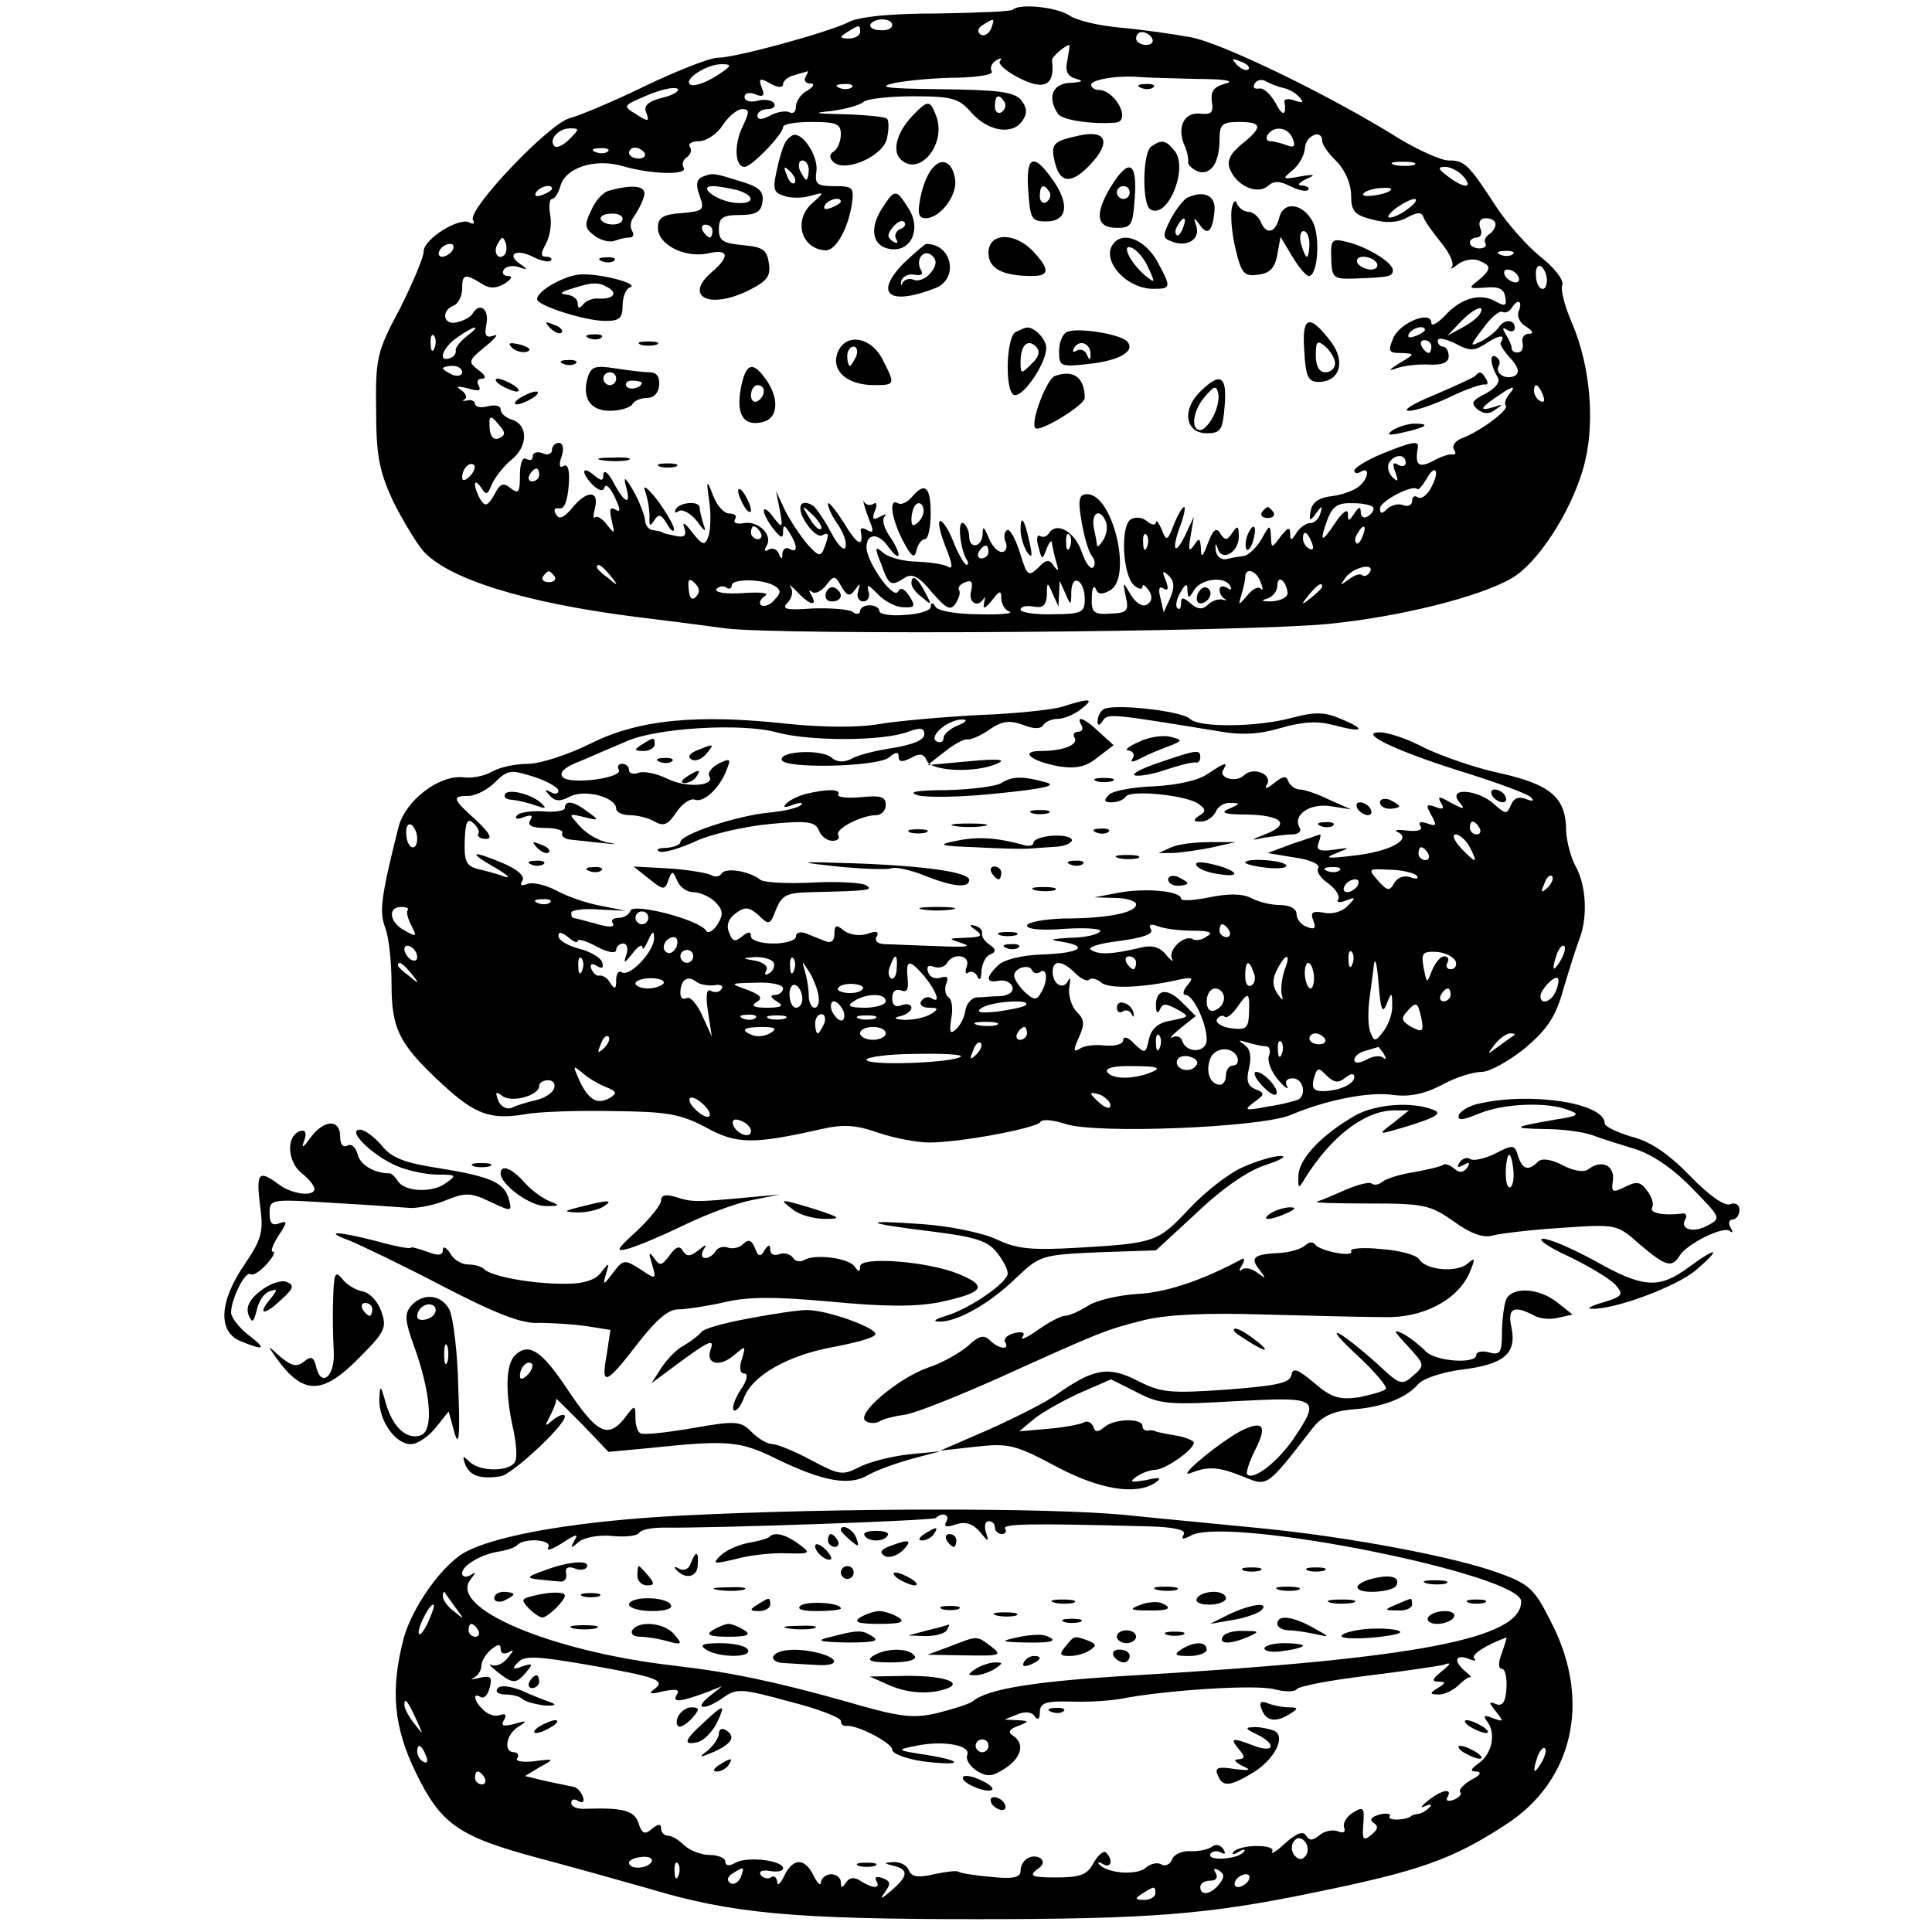 <?xml version="1.0" standalone="no"?>
<!DOCTYPE svg PUBLIC "-//W3C//DTD SVG 20010904//EN"
 "http://www.w3.org/TR/2001/REC-SVG-20010904/DTD/svg10.dtd">
<svg version="1.0" xmlns="http://www.w3.org/2000/svg"
 width="301pt" height="301pt" viewBox="0 0 301 301"
 preserveAspectRatio="xMidYMid meet">
<g transform="translate(0,301) scale(0.1,-0.1)"
fill="#000000" stroke="none">
<path d="M1578 2995 c-2 -3 -56 -5 -118 -6 -73 0 -123 -5 -139 -14 -33 -16
-175 -55 -203 -55 -12 0 -63 -20 -113 -44 -49 -24 -102 -46 -117 -50 -31 -7
-161 -143 -151 -159 3 -5 1 -7 -5 -4 -15 10 -72 -25 -72 -45 0 -9 -17 -49 -37
-89 -36 -67 -38 -77 -37 -158 0 -71 5 -95 26 -141 15 -30 36 -65 47 -78 39
-44 158 -81 331 -103 41 -5 104 -13 140 -18 86 -11 807 -6 940 7 111 11 235
42 285 71 40 23 91 101 111 169 20 67 13 159 -17 229 -11 25 -18 52 -15 59 3
7 -12 27 -34 44 -21 17 -52 52 -69 78 -43 66 -49 72 -74 72 -12 0 -47 16 -77
34 -107 67 -276 149 -325 158 -27 5 -77 12 -110 15 -33 3 -68 11 -79 19 -20
13 -77 19 -88 9z m-188 -24 c0 -6 -9 -9 -19 -8 -11 0 -17 5 -15 9 7 11 34 10
34 -1z m154 -6 c-4 -8 -11 -12 -16 -9 -6 4 -5 10 3 15 19 12 19 11 13 -6z
m-204 -5 c0 -5 -8 -10 -17 -10 -15 0 -16 2 -3 10 19 12 20 12 20 0z m455 -10
c3 -5 -1 -10 -9 -10 -9 0 -16 5 -16 10 0 6 4 10 9 10 6 0 13 -4 16 -10z m-132
-34 c-4 -17 0 -25 14 -29 12 -3 9 -5 -9 -6 -28 -1 -37 -22 -20 -48 6 -10 52
-17 90 -14 25 2 0 51 -27 51 -6 0 -11 4 -11 8 0 8 42 15 75 12 11 -1 52 -2 90
-3 41 0 60 -3 45 -7 -19 -5 -24 -12 -22 -28 3 -18 -1 -21 -19 -19 -25 2 -36
-22 -23 -51 4 -9 6 -21 5 -25 0 -4 6 -10 15 -14 20 -7 34 13 34 50 0 23 4 27
30 27 37 0 38 -8 4 -35 -17 -14 -23 -26 -18 -38 10 -26 42 -41 59 -27 10 9 19
8 35 0 12 -6 24 -9 28 -6 3 3 -1 6 -9 7 -9 0 -6 4 6 10 16 7 14 8 -10 4 -27
-5 -28 -4 -12 9 10 8 19 23 20 35 1 20 27 31 27 11 0 -5 10 -20 23 -32 13 -14
22 -35 22 -52 0 -25 5 -31 33 -38 21 -6 40 -5 54 3 17 9 23 9 26 0 2 -6 15
-24 28 -40 13 -16 20 -32 16 -37 -4 -4 0 -3 9 4 9 7 24 10 33 6 20 -8 20 -13
-1 -31 -16 -12 -15 -13 11 -11 21 2 29 -2 31 -14 3 -15 0 -16 -16 -7 -24 13
-54 4 -79 -24 -11 -11 -20 -16 -20 -10 0 20 -48 1 -59 -23 -9 -21 -8 -24 12
-24 22 -1 22 -1 -3 -16 -16 -10 -18 -13 -5 -8 11 4 34 7 51 6 21 -1 31 3 31
13 0 8 -4 15 -9 15 -4 0 -8 4 -8 9 0 6 12 3 27 -4 24 -13 30 -12 50 1 20 13
29 13 21 0 -2 -2 5 -13 15 -24 12 -13 15 -22 8 -27 -14 -8 -33 3 -26 15 3 5 1
11 -4 14 -11 7 -9 -13 2 -31 5 -8 -2 -17 -18 -26 -22 -11 -24 -15 -13 -25 10
-7 18 -8 28 0 12 8 12 9 -2 4 -26 -8 -22 -1 10 20 19 13 24 13 15 2 -7 -8 -10
-17 -7 -20 6 -6 -41 -41 -69 -51 -10 -4 -15 -12 -12 -17 4 -6 3 -9 -2 -8 -4 1
-18 -3 -30 -10 -23 -12 -29 -7 -24 21 2 11 -9 9 -56 -10 -24 -10 -43 -22 -43
-26 0 -5 5 -5 10 -2 15 9 12 -11 -3 -23 -7 -6 -26 -13 -42 -15 -20 -2 -31 -10
-33 -23 -3 -16 -1 -17 8 -4 10 13 11 13 7 0 -2 -8 -9 -15 -16 -15 -6 0 -16 -7
-21 -15 -8 -13 -10 -13 -10 -1 0 11 -4 9 -15 -5 -14 -19 -14 -19 -15 1 -1 18
-2 18 -14 -4 -8 -14 -20 -25 -27 -27 -8 -1 -20 -3 -28 -5 -8 -2 -16 4 -17 14
-1 10 0 12 3 3 6 -22 33 -7 33 18 0 17 -2 18 -10 6 -8 -12 -11 -13 -19 -1 -6
10 -11 6 -19 -15 -8 -22 -11 -24 -11 -9 -1 17 -3 18 -11 5 -8 -11 -9 -7 -5 15
l5 30 -14 -30 c-17 -34 -21 -20 -6 19 5 14 7 26 5 26 -3 0 -10 -12 -16 -27
-10 -26 -12 -27 -19 -8 -5 11 -9 16 -9 11 -1 -5 -7 -4 -14 2 -7 6 -18 7 -25 3
-17 -10 -13 -88 5 -103 7 -6 13 -7 13 -2 0 5 4 2 10 -6 6 -9 5 -17 -3 -22 -7
-4 -17 2 -25 15 -13 22 -13 22 -8 -3 5 -22 2 -25 -24 -26 -26 -2 -30 2 -29 25
0 14 3 20 6 14 3 -9 10 -10 22 -3 36 19 5 150 -35 150 -13 0 -15 -8 -9 -42 4
-24 11 -48 16 -54 5 -6 6 -14 2 -18 -4 -4 -12 7 -18 25 -11 31 -39 47 -51 28
-3 -5 -9 -7 -14 -4 -4 3 -6 -5 -2 -17 5 -21 6 -21 13 -2 4 10 8 14 8 7 1 -6 4
-20 7 -30 4 -13 3 -14 -4 -5 -7 11 -12 11 -25 -3 -15 -14 -17 -12 -28 24 -7
22 -16 38 -20 35 -4 -2 -6 -11 -2 -19 3 -8 0 -15 -6 -15 -7 0 -16 10 -21 23
-7 17 -9 18 -9 5 -1 -21 -21 -24 -21 -4 0 8 -4 17 -9 21 -10 5 -5 -40 5 -57 3
-4 3 -8 0 -8 -3 0 -13 16 -21 37 -8 20 -18 34 -21 31 -3 -3 2 -22 10 -42 10
-25 11 -34 3 -29 -6 4 -28 7 -48 8 -20 0 -43 6 -52 13 -14 12 -15 10 -4 -17
12 -34 15 -35 37 -21 11 7 22 2 42 -23 23 -26 29 -29 37 -17 5 8 8 17 5 21 -2
4 2 9 10 12 10 4 12 0 9 -14 -5 -18 11 -27 20 -11 2 4 2 0 0 -8 -2 -10 2 -8
12 4 12 16 15 17 15 4 0 -9 6 -19 13 -21 6 -3 -15 -5 -48 -4 -33 0 -63 5 -67
11 -5 8 -8 8 -8 0 0 -5 -18 -11 -40 -12 -22 -2 -40 1 -40 6 0 5 -7 9 -15 9 -8
0 -15 -4 -15 -9 0 -5 -6 -6 -12 -1 -7 4 -35 6 -63 5 -40 -3 -48 -1 -38 9 7 7
9 18 5 24 -4 6 0 3 10 -7 19 -21 33 -24 22 -5 -4 6 -4 9 1 5 4 -4 14 0 22 10
12 16 14 16 24 -2 9 -15 13 -16 21 -5 8 11 9 11 5 -2 -3 -9 1 -16 8 -16 7 0
11 7 8 16 -3 12 0 10 14 -4 10 -11 28 -21 40 -21 18 -1 20 1 10 17 -8 12 -14
15 -18 7 -8 -12 -49 47 -49 69 0 23 19 23 34 1 9 -12 16 -18 16 -12 0 5 -7 19
-15 30 -8 12 -11 25 -7 29 4 5 1 4 -7 0 -11 -6 -13 -4 -8 9 4 9 3 15 -2 11 -5
-3 -11 -2 -14 2 -5 10 1 -12 10 -34 4 -11 3 -14 -6 -9 -6 4 -11 4 -10 -1 5
-27 -5 -23 -26 12 -14 22 -25 35 -25 30 0 -6 7 -21 16 -33 8 -12 14 -28 11
-35 -2 -6 -12 4 -22 23 -10 19 -23 38 -28 42 -21 13 -27 -3 -11 -27 9 -14 20
-22 25 -19 11 6 11 1 3 -20 -5 -14 -9 -13 -26 6 -11 13 -27 37 -35 53 l-14 30
6 -30 c5 -28 4 -29 -10 -11 -8 11 -15 16 -15 10 0 -5 7 -18 15 -28 11 -14 15
-16 15 -5 0 12 2 12 10 -1 13 -20 13 -33 0 -25 -5 3 -10 0 -11 -7 0 -10 -2
-10 -6 0 -2 6 -10 9 -15 6 -7 -4 -8 -2 -4 5 11 17 -12 40 -35 36 -11 -2 -17 0
-14 6 4 5 0 9 -9 9 -8 0 -19 12 -25 28 -10 26 -11 25 -6 -9 3 -20 2 -44 -1
-54 -6 -16 -9 -15 -26 6 -10 14 -16 17 -12 7 4 -12 1 -16 -13 -13 -10 2 -19 4
-20 5 -2 2 -9 3 -15 4 -7 0 -13 8 -13 16 -1 8 -9 29 -18 45 -13 22 -16 24 -12
8 9 -31 -1 -29 -19 5 -8 15 -15 21 -16 13 0 -11 -3 -11 -15 -1 -19 16 -20 3
-1 -16 10 -9 16 -10 18 -3 2 6 9 -1 16 -16 9 -19 9 -24 1 -19 -9 5 -10 0 -6
-17 5 -21 5 -22 -7 -7 -7 10 -16 15 -19 12 -3 -3 -3 3 0 15 7 28 -14 27 -36
-1 -13 -15 -20 -18 -25 -9 -4 7 -2 10 5 9 8 -2 13 11 15 35 2 24 -1 35 -8 31
-6 -4 -8 1 -3 15 4 12 2 21 -4 21 -6 0 -11 -5 -11 -11 0 -6 -7 -9 -15 -5 -8 3
-15 1 -15 -5 0 -6 -4 -7 -10 -4 -6 4 -10 -7 -10 -26 0 -26 -2 -29 -14 -20 -12
10 -17 8 -26 -10 -10 -17 -14 -19 -21 -8 -5 8 -9 19 -9 24 0 6 4 3 10 -5 7
-12 10 -11 16 5 5 11 18 28 30 38 27 21 27 55 2 63 -10 3 -18 10 -18 16 0 6
-9 8 -20 5 -11 -3 -20 -1 -20 4 0 4 -6 7 -12 5 -7 -1 -9 -1 -4 2 4 2 2 9 -5
14 -10 6 -7 7 10 3 16 -5 21 -4 17 4 -4 6 -2 11 5 11 7 0 5 6 -5 13 -17 13
-17 15 10 37 16 13 22 21 13 17 -12 -4 -15 0 -11 19 4 23 -11 34 -22 15 -3 -5
-14 -11 -24 -13 -21 -6 -26 18 -5 26 7 3 13 15 13 26 0 23 4 24 29 9 13 -9 23
-9 37 -1 11 7 13 12 6 12 -7 0 -11 4 -7 10 3 5 13 7 23 4 14 -5 15 -4 2 5 -22
15 -5 24 20 11 12 -6 24 -9 28 -6 3 3 0 6 -7 6 -9 0 -9 5 0 21 6 12 9 32 6 45
-2 13 -1 24 3 24 4 0 10 9 13 20 8 29 54 44 98 31 45 -13 102 -14 94 -2 -3 5
-1 12 5 16 6 4 8 11 5 16 -4 5 3 9 14 9 11 0 28 11 37 25 9 14 23 25 30 25 12
0 12 -4 1 -27 -14 -29 -12 -63 3 -63 11 0 60 51 60 62 0 5 20 8 45 8 38 0 45
-3 45 -19 0 -11 -5 -23 -11 -27 -7 -4 -7 -10 -1 -16 18 -18 79 9 84 37 3 14 3
27 0 30 -3 3 -33 6 -66 7 -47 1 -52 2 -21 5 22 3 44 9 50 14 5 5 40 9 77 9 61
0 72 -3 91 -25 26 -30 65 -36 80 -13 8 12 7 20 -2 32 -11 13 -36 16 -125 17
-86 1 -102 3 -71 10 22 4 66 8 98 8 33 1 56 5 52 10 -3 5 0 13 7 17 7 4 10 4
6 -1 -4 -4 9 -16 29 -26 40 -21 57 -12 52 27 -1 5 20 23 27 24 1 0 -1 -11 -3
-24z m282 -14 c-3 -3 -11 0 -18 7 -9 10 -8 11 6 5 10 -3 15 -9 12 -12z m-830
-11 c-16 -10 -34 -16 -39 -13 -13 7 24 32 48 32 18 0 16 -3 -9 -19z m140 -1
c-3 -5 0 -10 7 -10 8 0 6 -5 -4 -11 -10 -5 -18 -17 -18 -25 0 -8 -4 -12 -10
-9 -5 3 -19 1 -30 -5 -13 -7 -20 -7 -20 0 0 5 7 10 16 10 8 0 13 4 10 9 -3 5
-15 7 -26 4 -11 -3 -20 0 -20 6 0 6 7 8 17 4 12 -5 15 -2 10 10 -6 15 -3 16
13 7 12 -7 20 -7 20 -1 0 5 8 12 18 14 9 3 18 5 20 6 2 0 0 -3 -3 -9z m744
-17 c7 -1 19 -7 25 -14 8 -9 7 -10 -6 -6 -10 4 -17 3 -17 -1 4 -23 -3 -24 -14
-2 -8 14 -19 24 -26 22 -7 -1 -10 2 -6 8 3 6 12 7 18 3 7 -4 18 -8 26 -10z
m-966 -15 c-24 -6 -31 -13 -26 -24 5 -14 3 -14 -16 -2 -21 13 -21 13 16 29 21
9 42 14 48 11 5 -3 -5 -10 -22 -14z m294 16 c-3 -3 -12 -4 -19 -1 -8 3 -5 6 6
6 11 1 17 -2 13 -5z m238 -23 c3 -5 1 -12 -5 -16 -5 -3 -10 1 -10 9 0 18 6 21
15 7z m-678 -58 c-9 -9 -19 -14 -23 -11 -10 10 6 28 24 28 15 0 15 -1 -1 -17z
m1127 1 c5 -12 2 -15 -10 -10 -8 3 -20 6 -25 6 -6 0 -7 5 -4 10 10 15 32 12
39 -6z m-1067 -20 c-3 -3 -12 -4 -19 -1 -8 3 -5 6 6 6 11 1 17 -2 13 -5z m57
-2 c3 -5 -1 -9 -9 -9 -8 0 -15 4 -15 9 0 4 4 8 9 8 6 0 12 -4 15 -8z m1199
-19 c-7 -2 -21 -2 -30 0 -10 3 -4 5 12 5 17 0 24 -2 18 -5z m77 -18 c16 -19 1
-19 -24 0 -16 12 -17 15 -4 15 8 0 21 -7 28 -15z m-1420 -19 c0 -2 -7 -7 -16
-10 -8 -3 -12 -2 -9 4 6 10 25 14 25 6z m1307 -2 c-8 -8 -48 -13 -43 -6 2 4
14 8 26 9 12 1 20 0 17 -3z m27 -29 c-10 -8 -23 -14 -29 -14 -5 0 -1 6 9 14
11 8 24 15 30 15 5 0 1 -7 -10 -15z m136 -24 c0 -6 -5 -13 -10 -16 -6 -4 -8
-10 -6 -14 3 -4 -1 -8 -9 -8 -8 0 -15 4 -15 9 0 4 5 8 11 8 6 0 9 7 5 15 -3 9
0 15 9 15 8 0 15 -4 15 -9z m-1544 -48 c-10 -10 -19 5 -10 18 6 11 8 11 12 0
2 -7 1 -15 -2 -18z m-81 7 c-3 -5 -11 -10 -16 -10 -6 0 -7 5 -4 10 3 6 11 10
16 10 6 0 7 -4 4 -10z m1652 -6 c-3 -3 -12 -4 -19 -1 -8 3 -5 6 6 6 11 1 17
-2 13 -5z m53 -40 c0 -22 -16 -17 -17 6 -1 11 2 18 8 15 5 -4 9 -13 9 -21z
m-45 6 c3 -5 2 -10 -4 -10 -5 0 -13 5 -16 10 -3 6 -2 10 4 10 5 0 13 -4 16
-10z m1 -55 c-3 -8 2 -19 12 -24 10 -7 12 -11 4 -11 -7 0 -12 -6 -10 -14 2 -8
-1 -15 -7 -15 -5 -1 -10 2 -10 7 0 4 -4 13 -9 21 -6 10 -5 12 2 7 7 -4 12 -2
12 3 0 14 -17 14 -25 1 -3 -5 -15 -15 -26 -21 -20 -10 -20 -9 2 20 12 17 26
28 30 25 4 -2 10 0 14 6 9 15 18 12 11 -5z m-61 -5 c-3 -5 -16 -15 -28 -21
l-22 -12 20 21 c21 22 41 30 30 12z m-1578 -34 c-10 -8 -18 -18 -17 -22 1 -5
-3 -10 -9 -12 -20 -7 -11 17 11 32 28 20 40 21 15 2z m1493 10 c0 -2 -7 -7
-16 -10 -8 -3 -12 -2 -9 4 6 10 25 14 25 6z m-1543 -28 c-3 -8 -6 -5 -6 6 -1
11 2 17 5 13 3 -3 4 -12 1 -19z m1553 2 c0 -5 -2 -10 -4 -10 -3 0 -8 5 -11 10
-3 6 -1 10 4 10 6 0 11 -4 11 -10z m-1510 -40 c0 -5 -7 -7 -15 -4 -8 4 -15 8
-15 10 0 2 7 4 15 4 8 0 15 -4 15 -10z m1684 -36 c3 -8 2 -12 -4 -9 -6 3 -10
10 -10 16 0 14 7 11 14 -7z m-1625 -48 c9 -10 8 -15 -2 -19 -8 -3 -13 3 -14
14 -2 23 1 24 16 5z m1411 -57 c0 -5 -5 -7 -12 -3 -8 5 -9 1 -4 -12 5 -14 4
-16 -5 -7 -6 6 -8 16 -5 22 9 14 26 14 26 0z m-1458 -21 c-7 -7 -12 -8 -12 -2
0 14 12 26 19 19 2 -3 -1 -11 -7 -17z m108 2 c0 -5 -5 -10 -11 -10 -5 0 -7 5
-4 10 3 6 8 10 11 10 2 0 4 -4 4 -10z m1390 -19 c-6 -12 -15 -19 -21 -16 -5 4
-9 1 -9 -5 0 -7 -6 -10 -14 -7 -7 3 -19 0 -25 -6 -8 -8 -11 -8 -11 1 0 11 51
38 58 30 2 -2 8 5 14 15 14 26 22 14 8 -12z m-90 -33 c0 -4 -4 -10 -10 -13 -5
-3 -10 0 -10 7 0 9 -3 9 -10 -2 -9 -13 -10 -13 -10 0 0 8 -9 2 -20 -15 -22
-33 -25 -30 -11 8 8 19 16 24 40 23 17 0 31 -4 31 -8z m-861 -32 c-3 -3 -11 5
-18 17 -13 21 -12 21 5 5 10 -10 16 -20 13 -22z m444 11 c3 -8 1 -20 -4 -28
-5 -8 -9 -12 -10 -9 0 3 -2 15 -5 28 -4 24 10 31 19 9z m-538 -17 c3 -5 1 -10
-4 -10 -6 0 -11 5 -11 10 0 6 2 10 4 10 3 0 8 -4 11 -10z m938 -5 c-3 -9 -8
-14 -10 -11 -3 3 -2 9 2 15 9 16 15 13 8 -4z m-456 -17 c-3 -8 -6 -5 -6 6 -1
11 2 17 5 13 3 -3 4 -12 1 -19z m120 0 c-3 -8 -6 -5 -6 6 -1 11 2 17 5 13 3
-3 4 -12 1 -19z m257 6 c3 -8 2 -12 -4 -9 -6 3 -10 10 -10 16 0 14 7 11 14 -7z
m-504 -14 c0 -5 -5 -10 -11 -10 -5 0 -7 5 -4 10 3 6 8 10 11 10 2 0 4 -4 4
-10z m-589 -37 c13 -16 12 -17 -3 -4 -10 7 -18 15 -18 17 0 8 8 3 21 -13z
m1183 5 c-4 -5 -9 -7 -12 -4 -3 3 -12 0 -21 -7 -14 -10 -14 -10 -4 4 13 16 46
23 37 7z m-1270 -6 c3 -5 -1 -9 -9 -9 -8 0 -12 4 -9 9 3 4 7 8 9 8 2 0 6 -4 9
-8z m959 -34 l-10 -22 -5 22 c-4 14 -2 20 5 15 7 -4 8 0 3 13 -6 15 -5 16 5 7
9 -9 9 -19 2 -35z m141 25 c4 -10 4 -14 0 -10 -4 4 -13 -1 -21 -11 -14 -16
-14 -16 -9 1 3 10 6 23 6 28 0 16 18 10 24 -8z m-880 -23 c-6 -6 -10 -2 -11
12 -2 16 1 18 10 9 7 -7 8 -14 1 -21z m123 17 c10 -6 10 -11 0 -21 -6 -8 -16
-12 -21 -9 -4 3 -2 9 5 14 9 5 -4 7 -33 5 -26 -2 -45 1 -42 6 3 4 10 6 15 3 5
-4 9 -2 9 3 0 11 50 10 67 -1z m483 -21 c0 -20 -5 -23 -50 -23 -27 -1 -50 3
-50 7 0 5 9 7 20 5 15 -3 20 2 21 18 0 21 1 21 9 2 l9 -20 1 20 1 20 9 -20 c8
-19 9 -19 9 3 1 30 21 18 21 -12z m226 22 c4 -7 2 -8 -4 -4 -7 4 -12 3 -12 -3
0 -5 3 -11 8 -14 4 -2 2 -3 -4 -1 -6 1 -16 -2 -22 -8 -8 -8 -16 -8 -27 2 -12
10 -15 10 -15 0 0 -8 -3 -11 -6 -7 -3 3 -1 14 5 24 8 14 11 15 11 3 1 -13 2
-13 10 0 10 18 47 23 56 8z m90 -11 c1 -7 -10 -13 -25 -14 -14 0 -18 1 -8 4 9
2 17 12 17 20 0 18 13 10 16 -10z m54 9 c0 -2 -8 -10 -17 -17 -16 -13 -17 -12
-4 4 13 16 21 21 21 13z"/>
<path d="M1778 2873 c7 -3 16 -2 19 1 4 3 -2 6 -13 5 -11 0 -14 -3 -6 -6z"/>
<path d="M1421 2829 c-25 -27 -32 -56 -16 -69 29 -24 69 26 54 68 -10 27 -13
27 -38 1z"/>
<path d="M1682 2799 c-42 -9 -46 -13 -38 -44 8 -31 26 -32 55 -1 32 34 25 54
-17 45z"/>
<path d="M1224 2789 c-4 -6 -10 -26 -14 -45 -6 -28 -5 -34 11 -39 11 -4 29 -4
42 0 22 6 22 6 2 -12 -30 -27 -16 -72 22 -73 15 0 34 33 40 71 4 27 2 29 -27
29 -27 0 -31 3 -28 23 3 21 -18 57 -34 57 -4 0 -10 -5 -14 -11z m36 -44 c0 -8
-2 -15 -4 -15 -2 0 -6 7 -10 15 -3 8 -1 15 4 15 6 0 10 -7 10 -15z m-22 -20
c-3 -3 -9 2 -12 12 -6 14 -5 15 5 6 7 -7 10 -15 7 -18z m72 -29 c0 -2 -7 -7
-16 -10 -8 -3 -12 -2 -9 4 6 10 25 14 25 6z"/>
<path d="M1794 2782 c-14 -8 -15 -90 -2 -98 27 -17 60 64 38 91 -14 17 -20 18
-36 7z"/>
<path d="M1452 2747 c-7 -8 -15 -28 -18 -45 -5 -24 -3 -32 8 -32 23 0 50 36
46 61 -4 27 -21 35 -36 16z"/>
<path d="M1602 2713 c3 -44 5 -48 28 -48 33 0 37 27 10 65 -30 43 -42 37 -38
-17z m33 -2 c3 -5 1 -12 -5 -16 -5 -3 -10 1 -10 9 0 18 6 21 15 7z"/>
<path d="M1730 2718 c-25 -42 -22 -63 10 -63 23 0 25 4 28 48 4 56 -10 61 -38
15z m30 -8 c0 -5 -4 -10 -10 -10 -5 0 -10 5 -10 10 0 6 5 10 10 10 6 0 10 -4
10 -10z"/>
<path d="M1093 2734 c-8 -4 -9 -13 -3 -29 8 -22 6 -24 -28 -27 -29 -2 -37 -7
-37 -23 0 -26 41 -47 77 -40 33 8 36 -4 8 -28 -44 -37 -9 -59 51 -32 33 16 40
23 37 44 -3 22 -9 26 -40 29 -32 3 -38 7 -38 25 0 18 6 22 33 22 25 0 33 5 35
21 2 16 -5 23 -36 32 -42 13 -41 13 -59 6z m55 -20 c30 -9 28 -23 -3 -20 -29
3 -59 26 -34 26 7 0 24 -3 37 -6z m-38 -64 c0 -5 -2 -10 -4 -10 -3 0 -8 5 -11
10 -3 6 -1 10 4 10 6 0 11 -4 11 -10z"/>
<path d="M949 2713 c-9 -2 -22 -16 -28 -31 -11 -22 -10 -28 5 -39 10 -8 25
-11 32 -8 8 3 18 5 23 5 6 0 7 5 4 10 -4 6 -3 16 3 23 5 7 12 20 15 30 6 17
-14 21 -54 10z m21 -44 c0 -11 -27 -12 -34 -1 -2 4 4 9 15 9 10 1 19 -2 19 -8z"/>
<path d="M1374 2685 c-20 -31 -15 -59 13 -63 33 -5 49 32 28 64 -19 30 -21 30
-41 -1z m28 -32 c-6 -3 -9 -10 -6 -15 4 -7 2 -8 -5 -4 -9 6 -9 11 0 22 6 8 15
12 18 8 3 -4 0 -9 -7 -11z"/>
<path d="M1852 2703 c-7 -2 -19 -18 -28 -34 -13 -26 -13 -30 1 -35 24 -10 45
3 39 23 -5 15 -4 15 5 3 12 -18 20 -11 23 20 3 24 -14 34 -40 23z m-9 -48 c-3
-9 -8 -14 -10 -11 -3 3 -2 9 2 15 9 16 15 13 8 -4z"/>
<path d="M1919 2685 c-2 -11 0 -39 6 -63 9 -38 13 -43 35 -40 18 2 26 10 30
31 l5 28 18 -30 c10 -17 22 -31 26 -31 14 0 18 59 7 83 -15 30 -46 35 -53 8
-6 -25 -21 -27 -29 -6 -4 8 -12 15 -19 15 -7 0 -15 6 -18 13 -2 7 -6 3 -8 -8z
m121 -55 c0 -11 -2 -20 -4 -20 -2 0 -6 9 -9 20 -3 11 -1 20 4 20 5 0 9 -9 9
-20z"/>
<path d="M1540 2616 c0 -24 21 -36 68 -36 27 0 28 10 2 38 -29 31 -70 30 -70
-2z"/>
<path d="M1737 2633 c-25 -24 15 -73 60 -73 27 0 28 2 8 39 -17 34 -51 51 -68
34z m52 -40 c11 -24 11 -25 -4 -13 -24 20 -39 51 -22 44 8 -3 20 -17 26 -31z"/>
<path d="M2074 2607 c1 -30 3 -32 36 -31 54 2 60 3 60 13 0 12 -39 36 -71 44
-24 6 -26 4 -25 -26z m71 -7 c3 -5 -1 -10 -9 -10 -8 0 -18 5 -21 10 -3 6 1 10
9 10 8 0 18 -4 21 -10z"/>
<path d="M1408 2600 c-47 -48 -23 -67 49 -39 37 14 27 69 -14 69 -2 0 -18 -14
-35 -30z m42 -15 c-7 -9 -19 -14 -26 -11 -7 3 -15 1 -18 -5 -2 -5 -3 -4 -2 3
2 7 11 12 21 10 10 -2 14 1 10 7 -10 17 5 35 18 22 7 -7 6 -15 -3 -26z"/>
<path d="M938 2603 c7 -3 16 -2 19 1 4 3 -2 6 -13 5 -11 0 -14 -3 -6 -6z"/>
<path d="M900 2582 c-27 -4 -66 -28 -63 -39 3 -10 75 -33 106 -33 22 0 27 4
27 24 0 13 5 26 11 28 19 6 -54 24 -81 20z m49 -21 c14 -9 5 -18 -19 -16 -8 0
-18 -4 -22 -10 -5 -6 -8 -6 -8 3 0 6 -8 12 -17 13 -12 1 -10 4 7 9 34 11 43
11 59 1z"/>
<path d="M857 2499 c7 -7 15 -10 18 -7 3 3 -2 9 -12 12 -14 6 -15 5 -6 -5z"/>
<path d="M2032 2464 c2 -40 6 -49 22 -49 33 0 43 31 20 62 -34 45 -46 41 -42
-13z m48 -20 c0 -8 -7 -14 -15 -14 -10 0 -15 10 -15 26 0 22 2 25 15 14 8 -7
15 -19 15 -26z"/>
<path d="M1583 2493 c-15 -5 -18 -89 -4 -98 13 -7 51 48 51 73 0 15 -22 36
-33 31 -1 0 -8 -3 -14 -6z m24 -50 c-16 -16 -17 -16 -17 3 0 26 11 37 24 24 7
-7 5 -16 -7 -27z"/>
<path d="M1663 2493 c-7 -2 -13 -16 -13 -30 0 -24 2 -25 46 -20 49 5 75 21 59
36 -13 11 -76 21 -92 14z m36 -36 c0 -9 -2 -8 -6 1 -2 6 -10 9 -15 6 -7 -4 -8
-2 -4 5 9 13 26 5 25 -12z"/>
<path d="M918 2483 c7 -3 16 -2 19 1 4 3 -2 6 -13 5 -11 0 -14 -3 -6 -6z"/>
<path d="M798 2468 c5 -5 16 -8 23 -6 8 3 3 7 -10 11 -17 4 -21 3 -13 -5z"/>
<path d="M998 2473 c6 -2 18 -2 25 0 6 3 1 5 -13 5 -14 0 -19 -2 -12 -5z"/>
<path d="M1304 2458 c-8 -27 17 -48 58 -48 33 0 33 1 13 40 -19 37 -60 42 -71
8z m30 -3 c-4 -8 -8 -15 -10 -15 -2 0 -4 7 -4 15 0 8 4 15 10 15 5 0 7 -7 4
-15z"/>
<path d="M878 2443 c7 -3 16 -2 19 1 4 3 -2 6 -13 5 -11 0 -14 -3 -6 -6z"/>
<path d="M916 2423 c-10 -32 3 -53 34 -53 16 0 32 5 35 10 3 6 14 10 23 10 11
0 18 8 19 20 1 13 -4 20 -15 20 -9 0 -33 3 -53 6 -31 5 -38 3 -43 -13z m44 -3
c0 -5 -4 -10 -10 -10 -5 0 -10 5 -10 10 0 6 5 10 10 10 6 0 10 -4 10 -10z m40
-6 c0 -8 -19 -13 -24 -6 -3 5 1 9 9 9 8 0 15 -2 15 -3z"/>
<path d="M1154 2404 c-7 -39 4 -58 32 -52 25 4 29 33 10 63 -23 34 -34 31 -42
-11z m36 -3 c0 -6 -4 -13 -10 -16 -5 -3 -10 1 -10 9 0 9 5 16 10 16 6 0 10 -4
10 -9z"/>
<path d="M1643 2424 c-13 -6 -38 -72 -30 -81 7 -7 77 36 77 47 0 32 -18 45
-47 34z"/>
<path d="M2298 2424 c-4 -3 -32 -16 -65 -30 -32 -13 -49 -24 -38 -24 11 0 40
10 65 22 25 12 49 20 53 19 5 -1 6 3 2 9 -7 12 -10 12 -17 4z"/>
<path d="M780 2410 c8 -5 20 -10 25 -10 6 0 3 5 -5 10 -8 5 -19 10 -25 10 -5
0 -3 -5 5 -10z"/>
<path d="M1869 2399 c-28 -28 -22 -64 11 -64 22 0 25 5 28 43 4 47 -7 53 -39
21z m21 -38 c-6 -12 -15 -21 -20 -21 -16 0 -11 32 8 53 14 16 17 17 20 4 2 -9
-2 -25 -8 -36z"/>
<path d="M810 2390 c-8 -5 -10 -10 -5 -10 6 0 17 5 25 10 8 5 11 10 5 10 -5 0
-17 -5 -25 -10z"/>
<path d="M2170 2340 c-11 -8 -7 -9 15 -4 37 8 45 14 19 14 -10 0 -26 -5 -34
-10z"/>
<path d="M938 2293 c12 -2 30 -2 40 0 9 3 -1 5 -23 4 -22 0 -30 -2 -17 -4z"/>
<path d="M1028 2283 c6 -2 18 -2 25 0 6 3 1 5 -13 5 -14 0 -19 -2 -12 -5z"/>
<path d="M1005 2245 c4 -11 7 -29 7 -40 -1 -15 1 -16 7 -6 7 11 11 10 20 -5 6
-11 11 -14 11 -8 0 5 -12 26 -26 45 -15 19 -23 25 -19 14z"/>
<path d="M1150 2245 c0 -5 5 -17 10 -25 5 -8 10 -10 10 -5 0 6 -5 17 -10 25
-5 8 -10 11 -10 5z"/>
<path d="M1420 2235 c-7 -8 -16 -12 -21 -9 -15 9 -10 -25 8 -59 13 -25 18 -28
21 -14 2 9 8 17 13 17 5 0 9 18 9 40 0 42 -9 50 -30 25z m11 -38 c-8 -8 -11
-7 -11 4 0 9 3 19 7 23 4 4 9 2 11 -4 3 -7 -1 -17 -7 -23z"/>
<path d="M1053 2217 c-3 -6 -1 -7 5 -3 6 3 18 -4 28 -16 12 -17 15 -18 10 -5
-3 10 -6 22 -6 26 0 11 -30 9 -37 -2z"/>
<path d="M1966 2212 c-3 -5 1 -9 9 -9 8 0 12 4 9 9 -3 4 -7 8 -9 8 -2 0 -6 -4
-9 -8z"/>
<path d="M1590 2184 c0 -10 5 -26 10 -34 8 -11 9 -7 4 15 -8 37 -14 45 -14 19z"/>
<path d="M1943 2175 c-3 -9 -3 -18 -1 -21 3 -3 8 4 11 16 6 23 -1 27 -10 5z"/>
<path d="M1420 2101 c0 -5 7 -15 17 -22 15 -13 15 -12 4 9 -12 23 -21 28 -21
13z"/>
<path d="M1287 2087 c-3 -8 1 -14 9 -14 16 0 19 13 5 21 -5 3 -11 0 -14 -7z"/>
<path d="M1866 2085 c-3 -8 -1 -15 4 -15 13 0 22 18 11 24 -5 3 -11 -1 -15 -9z"/>
<path d="M1655 1909 c-16 -5 -75 -11 -130 -13 -55 -3 -125 -9 -155 -14 -34 -6
-88 -5 -140 0 -143 16 -235 7 -309 -30 -36 -18 -80 -32 -98 -32 -19 0 -44 -5
-56 -12 -12 -7 -32 -11 -45 -9 -38 4 -90 -36 -101 -77 -28 -111 -30 -132 -21
-157 6 -15 10 -54 10 -88 0 -71 12 -94 80 -157 50 -46 74 -55 128 -46 20 4 81
6 136 5 84 -1 105 -4 145 -25 48 -27 75 -27 181 -3 35 8 55 6 89 -6 24 -8 59
-15 79 -15 47 0 166 22 173 32 3 5 20 3 39 -3 45 -16 304 -6 351 14 54 23 123
37 160 31 23 -3 47 1 74 15 21 12 50 21 63 21 13 0 43 17 68 37 35 30 48 49
60 93 9 30 20 65 25 78 13 34 10 83 -6 112 -8 14 -14 39 -15 55 0 52 -23 72
-101 90 -39 8 -93 27 -120 40 -26 14 -59 25 -71 24 -33 -1 34 -32 142 -65 47
-15 90 -31 95 -36 6 -6 3 -7 -7 -3 -12 5 -20 1 -24 -9 -6 -15 -8 -15 -26 1
-25 23 -73 27 -55 4 10 -12 9 -13 -12 -2 -19 11 -22 11 -16 0 6 -9 3 -11 -9
-6 -14 5 -15 3 -6 -13 9 -16 8 -18 -6 -13 -11 4 -15 2 -11 -4 4 -6 -4 -9 -21
-7 -15 2 -21 1 -15 -2 25 -11 -12 -31 -68 -37 -40 -5 -47 -4 -29 3 25 10 25
10 -3 6 -21 -3 -27 0 -23 10 3 8 4 14 3 14 -1 0 -20 -7 -42 -14 l-40 -15 42
-7 c24 -3 40 -11 37 -16 -4 -5 3 -16 15 -24 12 -9 19 -20 16 -25 -4 -5 2 -6
12 -2 15 6 16 5 3 -8 -8 -9 -24 -14 -37 -11 -18 3 -22 1 -17 -12 5 -12 2 -15
-10 -10 -9 3 -16 12 -16 20 0 8 -10 14 -26 14 -14 0 -34 5 -45 11 -14 7 -35 7
-65 1 -24 -5 -44 -6 -44 -2 0 12 -57 17 -98 9 l-37 -7 33 -1 c17 0 32 -5 32
-10 0 -13 -45 -22 -113 -22 -31 -1 -57 -6 -57 -11 0 -6 24 -8 60 -5 33 2 57 0
54 -4 -3 -5 -24 -10 -47 -10 -30 -2 -34 -3 -14 -6 45 -7 30 -18 -28 -20 -33
-1 -61 -8 -70 -17 -20 -19 -19 -28 1 -24 10 2 19 -3 21 -9 3 -8 -5 -14 -19
-15 -12 0 -29 -2 -37 -2 -8 -1 -15 -10 -17 -20 -1 -10 -8 -24 -15 -30 -9 -8
-10 -4 -7 17 3 15 1 30 -4 33 -5 3 -7 13 -4 21 4 10 2 13 -8 10 -8 -3 -17 0
-20 8 -3 9 0 12 8 9 8 -3 17 -1 21 5 10 18 38 13 31 -5 -3 -8 -2 -13 3 -9 5 3
12 -1 14 -7 3 -7 6 -3 6 9 1 12 7 24 14 26 9 4 9 8 -1 15 -8 5 -13 13 -12 18
1 5 -4 10 -12 12 -9 2 -8 0 2 -7 12 -9 9 -11 -15 -12 -29 -1 -29 -1 -5 -9 16
-5 1 -6 -40 -4 -36 1 -73 3 -83 3 -11 1 -15 6 -11 12 4 8 -1 9 -15 4 -13 -4
-28 -1 -36 5 -12 10 -15 9 -15 -5 0 -11 -5 -15 -15 -11 -8 3 -22 9 -30 12 -8
3 -15 1 -15 -5 0 -6 -16 -11 -35 -11 -19 0 -35 5 -35 11 0 8 -4 8 -14 0 -11
-9 -15 -8 -20 6 -5 11 -1 22 10 30 15 11 21 10 36 -3 16 -16 18 -15 27 9 9 22
16 26 53 27 91 2 100 3 87 11 -8 4 -45 6 -83 4 -39 -2 -75 0 -81 4 -17 14 -55
20 -61 10 -3 -5 -10 -6 -17 -2 -6 3 -35 8 -65 10 l-55 3 24 -19 c22 -18 25
-18 30 -3 6 16 7 16 14 0 4 -10 15 -18 25 -18 10 0 26 -7 34 -15 13 -13 13
-20 4 -35 -7 -11 -15 -15 -18 -10 -10 17 -114 44 -118 31 -2 -6 -10 -11 -18
-11 -9 0 -13 -4 -9 -9 3 -6 -7 -6 -27 0 -18 5 -34 9 -35 9 -2 0 -3 3 -3 8 0 4
19 7 43 5 l42 -2 -40 8 c-22 4 -53 15 -69 24 -16 8 -35 13 -44 10 -10 -4 -13
-2 -8 5 4 7 -7 17 -30 27 -50 21 -56 18 -14 -6 19 -11 27 -18 17 -15 -11 4
-29 9 -42 12 -19 5 -22 12 -21 44 1 29 4 36 13 28 7 -6 11 -14 8 -17 -2 -4 3
-8 12 -8 11 0 6 9 -15 29 -37 33 -39 38 -12 38 11 0 30 10 41 21 20 20 25 20
60 9 22 -7 39 -17 39 -22 0 -5 -6 -6 -12 -2 -10 5 -10 4 -2 -5 9 -10 17 -10
32 -2 23 12 72 -1 72 -19 0 -5 9 -10 21 -10 11 0 29 -4 39 -10 14 -8 21 -5 34
15 9 13 22 22 29 19 14 -5 40 20 50 49 6 15 4 16 -14 7 -11 -6 -17 -15 -14
-19 10 -16 -36 -19 -66 -4 -16 8 -36 12 -44 9 -8 -3 -15 -1 -15 4 0 6 -5 10
-11 10 -5 0 -8 -4 -5 -9 8 -13 -75 -24 -87 -12 -7 7 2 16 29 26 21 9 53 23 70
30 46 21 180 29 234 14 51 -14 166 -14 205 1 19 7 25 6 25 -4 0 -9 -18 -16
-47 -21 -27 -4 -56 -11 -66 -17 -12 -6 -23 -6 -32 2 -16 13 -81 10 -77 -4 3
-14 149 -11 167 4 11 9 15 9 15 1 0 -8 5 -9 19 -2 14 8 20 7 25 -4 6 -17 78
-20 111 -4 13 6 -2 7 -45 3 l-65 -6 27 21 c15 12 30 20 35 19 4 -1 20 5 34 15
20 14 32 15 52 8 17 -7 28 -7 32 -1 4 6 14 10 23 10 9 0 26 7 36 15 22 17 15
18 -29 4z m-162 -29 c-13 -5 -23 -14 -23 -20 0 -6 -5 -8 -11 -5 -13 8 19 35
41 34 8 0 5 -4 -7 -9z m-843 -176 c0 -22 -16 -17 -17 6 -1 11 2 18 8 15 5 -4
9 -13 9 -21z m1655 16 c3 -5 1 -10 -4 -10 -6 0 -11 5 -11 10 0 6 2 10 4 10 3
0 8 -4 11 -10z m-15 -30 c6 -11 9 -20 7 -20 -2 0 -12 9 -22 20 -10 11 -13 20
-7 20 6 0 16 -9 22 -20z m-65 -10 c3 -5 1 -10 -4 -10 -6 0 -11 5 -11 10 0 6 2
10 4 10 3 0 8 -4 11 -10z m-138 -26 c-3 -3 -12 -4 -19 -1 -8 3 -5 6 6 6 11 1
17 -2 13 -5z m120 -8 c4 -5 0 -6 -9 -3 -10 4 -21 0 -26 -9 -7 -13 -11 -12 -25
4 -16 18 -16 19 17 17 19 0 39 -5 43 -9z m204 -19 c-10 -9 -11 -8 -5 6 3 10 9
15 12 12 3 -3 0 -11 -7 -18z m-296 3 c-3 -5 -11 -10 -16 -10 -6 0 -7 5 -4 10
3 6 11 10 16 10 6 0 7 -4 4 -10z m-1258 -26 c-3 -3 -12 -4 -19 -1 -8 3 -5 6 6
6 11 1 17 -2 13 -5z m-222 -12 c-2 -3 0 -13 6 -24 9 -18 8 -18 -10 -8 -24 12
-28 37 -6 37 8 0 13 -2 10 -5z m375 -12 c0 -5 -4 -10 -10 -10 -5 0 -10 5 -10
10 0 6 5 10 10 10 6 0 10 -4 10 -10z m848 -20 c27 0 33 -3 22 -9 -8 -6 -18 -7
-22 -4 -13 7 -39 -17 -32 -31 3 -6 -1 -3 -9 6 -9 12 -22 16 -38 12 -47 -11
-66 -12 -79 -4 -7 4 11 10 44 14 37 5 54 11 49 18 -4 8 0 9 11 5 10 -4 34 -7
54 -7z m57 0 c3 -5 1 -10 -4 -10 -6 0 -11 5 -11 10 0 6 2 10 4 10 3 0 8 -4 11
-10z m-1015 -16 c0 4 14 0 30 -9 17 -9 30 -11 30 -5 0 5 5 10 11 10 6 0 8 -8
5 -17 -5 -15 -4 -15 9 1 8 11 15 16 16 10 0 -5 4 0 9 11 6 14 9 16 9 4 1 -20
-37 -61 -50 -54 -5 4 -9 -2 -9 -12 0 -14 -2 -15 -9 -5 -4 8 -12 13 -17 12 -5
-1 -10 4 -13 11 -2 7 1 9 9 4 8 -5 11 -3 8 6 -2 7 -19 17 -36 21 -18 5 -32 13
-32 20 0 7 5 6 15 -2 8 -7 15 -10 15 -6z m154 -9 c-4 -8 -10 -12 -15 -9 -11 6
-2 24 11 24 5 0 7 -7 4 -15z m-404 -16 c0 -6 -4 -7 -10 -4 -5 3 -10 11 -10 16
0 6 5 7 10 4 6 -3 10 -11 10 -16z m1781 -6 c-12 -20 -14 -14 -5 12 4 9 9 14
11 11 3 -2 0 -13 -6 -23z m-1351 7 c0 -5 -4 -10 -10 -10 -5 0 -10 5 -10 10 0
6 5 10 10 10 6 0 10 -4 10 -10z m1027 -12 c-3 -8 -6 -5 -6 6 -1 11 2 17 5 13
3 -3 4 -12 1 -19z m161 4 c2 -6 -1 -12 -8 -12 -6 0 -8 5 -5 10 3 6 1 10 -5 10
-6 0 -14 -10 -19 -22 -8 -21 -8 -21 -13 4 -4 23 -2 26 20 25 14 -1 27 -8 30
-15z m-1361 -14 c-3 -8 -6 -5 -6 6 -1 11 2 17 5 13 3 -3 4 -12 1 -19z m298 13
c3 -5 0 -13 -6 -17 -7 -4 -9 -3 -5 4 3 6 -3 12 -16 15 -23 4 -23 4 -1 6 12 0
24 -3 28 -8z m32 -13 c-3 -8 -6 -5 -6 6 -1 11 2 17 5 13 3 -3 4 -12 1 -19z
m160 3 c0 -11 -5 -18 -9 -15 -4 3 -5 11 -1 19 7 21 12 19 10 -4z m373 9 c0 -5
-2 -10 -4 -10 -3 0 -8 5 -11 10 -3 6 -1 10 4 10 6 0 11 -4 11 -10z m231 -12
c-4 -13 -6 -30 -4 -38 3 -10 1 -9 -7 2 -8 13 -8 23 0 38 14 27 22 25 11 -2z
m159 -53 c8 20 9 20 9 -1 1 -11 -5 -29 -13 -40 -13 -17 -15 -18 -21 -2 -4 9
-4 34 -1 55 3 21 6 45 7 53 2 8 5 -7 7 -35 3 -38 6 -45 12 -30z m-1519 48 c13
-16 12 -17 -3 -4 -10 7 -18 15 -18 17 0 8 8 3 21 -13z m634 -33 c2 -11 0 -20
-6 -20 -5 0 -9 9 -9 19 0 11 -3 28 -6 38 -5 17 -5 17 6 0 6 -9 13 -26 15 -37z
m166 28 c19 -24 25 -43 10 -33 -5 3 -12 1 -16 -5 -3 -5 2 -10 12 -10 15 0 16
-2 3 -10 -8 -5 -26 -9 -40 -9 -17 1 -19 3 -7 6 9 2 17 8 17 13 0 5 -7 7 -15 4
-10 -4 -15 0 -15 11 0 10 5 15 14 12 9 -4 12 2 10 19 -3 30 3 30 27 2z m180 8
c11 7 12 -16 0 -34 -6 -11 -11 -10 -25 3 -9 9 -16 20 -16 25 0 12 24 19 28 8
2 -4 8 -6 13 -2z m54 -2 c9 -9 19 -14 22 -10 3 3 12 1 19 -5 12 -10 66 -8 122
5 20 4 22 3 12 -9 -7 -8 -8 -15 -3 -15 12 0 33 -44 33 -70 0 -20 -31 -22 -38
-2 -2 7 -9 9 -15 6 -7 -3 -1 3 12 14 l24 19 -22 22 c-23 23 -41 20 -40 -7 0
-10 3 -12 6 -5 4 10 9 10 26 1 21 -12 21 -12 -8 -18 -20 -3 -31 -12 -35 -29
-5 -23 -6 -23 -23 -7 -9 10 -17 12 -17 6 0 -7 -12 -10 -28 -9 -15 2 -33 0 -40
-5 -10 -6 -10 -2 -1 18 9 20 9 28 -4 40 -8 9 -13 26 -11 38 2 13 2 17 -2 10
-7 -15 -24 -6 -24 14 0 19 15 18 35 -2z m278 1 c4 -8 2 -17 -3 -20 -6 -4 -10
3 -10 14 0 25 6 27 13 6z m94 -5 c1 -11 -2 -20 -5 -20 -4 0 -8 9 -9 20 -1 11
2 20 5 20 4 0 8 -9 9 -20z m-1013 -12 c-3 -4 -14 -8 -25 -8 -10 0 -19 4 -19 8
0 4 11 8 24 8 14 0 22 -4 20 -8z m79 -3 c9 2 15 -1 11 -6 -3 -5 -10 -6 -16 -3
-7 5 -9 -6 -5 -32 l6 -39 -15 33 c-8 18 -19 30 -24 27 -6 -3 -10 0 -10 8 0 20
11 28 24 18 6 -5 19 -7 29 -6z m1311 -9 c-6 -16 -24 -23 -24 -8 0 10 22 33 27
28 2 -2 1 -11 -3 -20z m-1204 4 c0 -5 -6 -10 -12 -10 -9 0 -8 -4 2 -10 12 -7
8 -10 -15 -10 -21 0 -26 3 -16 9 10 6 6 11 -15 19 -28 10 -28 10 14 11 23 1
42 -3 42 -9z m30 -16 c0 -8 -4 -14 -10 -14 -5 0 -10 9 -10 21 0 11 5 17 10 14
6 -3 10 -13 10 -21z m94 15 c-2 -4 -13 -7 -24 -6 -10 1 -17 4 -14 8 2 4 13 7
24 6 10 -1 17 -4 14 -8z m563 -14 c0 -8 -6 -16 -14 -19 -8 -3 -13 2 -13 14 0
11 6 20 13 20 8 0 14 -7 14 -15z m353 5 c0 -5 -5 -10 -11 -10 -5 0 -7 5 -4 10
3 6 8 10 11 10 2 0 4 -4 4 -10z m-880 -10 c0 -5 -15 -10 -32 -10 -25 0 -29 3
-18 10 20 13 50 13 50 0z m566 -18 c-1 -24 -4 -27 -28 -24 -15 2 -25 9 -22 14
3 5 9 7 12 4 3 -3 11 3 19 14 18 26 20 25 19 -8z m-632 3 c3 -8 1 -15 -3 -15
-5 0 -11 7 -15 15 -3 8 -1 15 3 15 5 0 11 -7 15 -15z m284 9 c-3 -3 -23 -7
-44 -10 -28 -3 -35 -1 -24 6 16 10 78 14 68 4z m617 -23 c3 -18 1 -20 -16 -11
-15 9 -17 13 -7 24 15 17 17 15 23 -13z m-1038 3 c-3 -3 -12 -4 -19 -1 -8 3
-5 6 6 6 11 1 17 -2 13 -5z m46 -1 c-7 -2 -19 -2 -25 0 -7 3 -2 5 12 5 14 0
19 -2 13 -5z m61 -8 c-4 -8 -8 -15 -10 -15 -2 0 -4 7 -4 15 0 8 4 15 10 15 5
0 7 -7 4 -15z m79 8 c-7 -2 -19 -2 -25 0 -7 3 -2 5 12 5 14 0 19 -2 13 -5z
m190 -10 c-7 -2 -21 -2 -30 0 -10 3 -4 5 12 5 17 0 24 -2 18 -5z m-352 -12
c-8 -5 -20 -7 -28 -4 -21 8 -15 13 15 13 20 0 23 -3 13 -9z m179 -1 c0 -5 -9
-10 -20 -10 -11 0 -20 5 -20 10 0 6 9 10 20 10 11 0 20 -4 20 -10z m220 0 c0
-5 -5 -10 -11 -10 -5 0 -7 5 -4 10 3 6 8 10 11 10 2 0 4 -4 4 -10z m-659 -23
c-10 -9 -11 -8 -5 6 3 10 9 15 12 12 3 -3 0 -11 -7 -18z m866 1 c-3 -8 -6 -5
-6 6 -1 11 2 17 5 13 3 -3 4 -12 1 -19z m257 14 c3 -5 -1 -9 -9 -9 -8 0 -15 4
-15 9 0 4 4 8 9 8 6 0 12 -4 15 -8z m295 5 c-2 -1 -13 -9 -24 -17 -19 -14 -19
-14 -6 3 7 9 18 17 24 17 6 0 8 -1 6 -3z m-838 -30 c-10 -9 -11 -8 -5 6 3 10
9 15 12 12 3 -3 0 -11 -7 -18z m451 13 c6 0 8 -7 5 -15 -3 -7 3 -24 14 -37 11
-13 18 -17 14 -10 -4 7 0 12 9 12 16 0 22 -25 9 -33 -5 -2 -26 -8 -48 -11 -36
-7 -38 -6 -21 7 17 12 17 14 2 20 -12 5 -15 13 -10 33 4 17 2 30 -7 36 -11 8
-10 8 4 4 10 -3 23 -6 29 -6z m25 -12 c-3 -8 -6 -5 -6 6 -1 11 2 17 5 13 3 -3
4 -12 1 -19z m-69 -6 c2 -7 -1 -12 -7 -12 -6 0 -11 -7 -11 -15 0 -8 -4 -15 -9
-15 -15 0 -23 19 -16 39 6 20 36 22 43 3z m228 6 c4 -7 4 -10 -1 -6 -4 4 -16
3 -26 -3 -12 -6 -19 -6 -19 0 0 5 8 12 18 14 9 3 18 5 19 6 1 0 5 -5 9 -11z
m-659 -4 c-10 -10 -147 -15 -147 -5 0 4 34 9 77 9 42 1 73 -1 70 -4z m365 -16
c-12 -12 -35 -1 -27 12 3 5 13 6 21 3 10 -4 12 -9 6 -15z m-917 -32 c15 -6 17
-9 6 -16 -20 -12 -34 -4 -48 26 -11 25 -11 25 5 12 9 -8 26 -18 37 -22z m850
24 c-28 -12 -63 -12 -70 0 -4 6 12 10 42 9 36 0 43 -3 28 -9z m301 -9 c9 7 14
7 14 1 0 -11 -24 -22 -50 -22 -13 0 -17 5 -13 20 5 17 7 18 20 4 12 -11 18
-12 29 -3z m-1233 -17 c-2 -7 -15 -15 -28 -18 -13 -3 -30 -8 -38 -12 -8 -3
-17 2 -21 12 -5 13 -3 14 6 7 14 -12 58 0 58 15 0 5 6 9 14 9 8 0 12 -6 9 -13z
m867 -26 c0 -6 -6 -5 -15 2 -8 7 -15 14 -15 16 0 2 7 1 15 -2 8 -4 15 -11 15
-16z m-630 -3 c7 -8 8 -15 2 -15 -5 0 -15 7 -22 15 -7 8 -8 15 -2 15 5 0 15
-7 22 -15z m70 -37 c0 -13 -23 -5 -28 10 -2 7 2 10 12 6 9 -3 16 -11 16 -16z"/>
<path d="M1740 1440 c0 -6 4 -9 9 -6 5 4 12 1 14 -4 3 -6 4 -5 3 2 -3 15 -26
23 -26 8z"/>
<path d="M1965 1320 c10 -11 20 -18 23 -15 7 6 -18 35 -31 35 -5 0 -2 -9 8
-20z"/>
<path d="M1718 1904 c-5 -4 -8 -12 -8 -18 0 -7 3 -7 8 1 8 12 13 11 179 -16
38 -7 65 -5 99 5 35 10 57 11 83 4 45 -12 51 -7 10 10 -25 11 -41 11 -75 2
-54 -15 -146 -16 -160 -2 -13 13 -127 25 -136 14z"/>
<path d="M1685 1880 c3 -5 1 -10 -5 -10 -6 0 -9 -4 -6 -9 7 -11 -17 -21 -52
-21 -35 0 -16 -16 28 -24 26 -4 42 -1 60 14 l25 19 -22 20 c-23 22 -38 28 -28
11z"/>
<path d="M1774 1854 c-16 -7 -23 -13 -16 -13 7 -1 10 -6 7 -12 -5 -7 -1 -7 11
-1 11 6 30 14 44 19 23 9 23 10 4 15 -12 3 -34 0 -50 -8z"/>
<path d="M1000 1850 c-13 -8 -12 -10 3 -10 9 0 17 5 17 10 0 12 -1 12 -20 0z"/>
<path d="M1086 1841 c-12 -5 -15 -10 -9 -14 6 -4 16 0 23 8 14 17 13 17 -14 6z"/>
<path d="M1806 1822 c-27 -9 -44 -18 -38 -20 7 -2 29 2 49 9 21 7 41 12 46 11
4 -1 7 3 7 8 0 13 -5 12 -64 -8z"/>
<path d="M1028 1823 c7 -3 16 -2 19 1 4 3 -2 6 -13 5 -11 0 -14 -3 -6 -6z"/>
<path d="M1881 1804 c-14 -10 -47 -17 -82 -19 -33 -1 -65 -7 -71 -13 -9 -9 -8
-12 4 -12 9 0 19 4 22 9 7 11 97 2 114 -12 11 -8 11 -12 0 -18 -10 -7 -9 -9 3
-9 9 0 19 7 23 15 3 8 13 15 23 14 16 0 16 -1 -2 -9 -15 -6 -8 -9 27 -9 55 -1
69 -15 31 -30 -26 -10 -26 -11 -3 -6 14 2 33 5 43 5 10 0 15 5 12 10 -12 20
15 39 48 34 l32 -5 -34 15 c-18 9 -39 16 -46 16 -7 0 -15 6 -18 13 -3 9 -8 8
-22 -3 -11 -9 -16 -10 -11 -2 9 16 -22 28 -36 14 -12 -12 -41 -4 -32 9 8 13 2
11 -25 -7z"/>
<path d="M1070 1800 c-9 -6 -10 -10 -3 -10 6 0 15 5 18 10 8 12 4 12 -15 0z"/>
<path d="M1560 1790 c-8 -5 -46 -10 -85 -11 -47 0 -62 -3 -45 -8 14 -4 70 -3
125 3 70 7 93 12 75 17 -36 10 -53 10 -70 -1z"/>
<path d="M1708 1793 c6 -2 18 -2 25 0 6 3 1 5 -13 5 -14 0 -19 -2 -12 -5z"/>
<path d="M787 1773 c-3 -5 2 -9 11 -9 9 -1 26 -5 37 -9 14 -5 17 -5 10 2 -14
15 -52 25 -58 16z"/>
<path d="M1255 1773 c-11 -3 -24 -9 -30 -15 -6 -6 -3 -7 10 -2 11 4 17 4 13 0
-3 -4 -26 -10 -50 -12 -51 -5 -138 -34 -138 -46 0 -4 -10 -8 -22 -9 -13 0 -17
-3 -10 -6 6 -2 31 5 55 16 23 11 75 23 114 27 62 6 73 4 79 -10 3 -9 13 -16
21 -16 8 0 12 4 9 9 -6 9 36 31 59 31 8 0 15 7 15 16 0 13 -8 15 -39 12 -22
-2 -37 0 -35 4 5 9 -18 9 -51 1z"/>
<path d="M2325 1770 c3 -5 11 -10 16 -10 6 0 7 5 4 10 -3 6 -11 10 -16 10 -6
0 -7 -4 -4 -10z"/>
<path d="M2150 1760 c0 -6 7 -10 15 -10 8 0 15 2 15 4 0 2 -7 6 -15 10 -8 3
-15 1 -15 -4z"/>
<path d="M880 1751 c0 -4 -16 -7 -35 -5 -19 1 -37 -2 -40 -7 -4 -5 2 -6 11 -2
12 4 15 3 10 -5 -5 -8 3 -12 24 -12 17 0 29 -4 26 -8 -2 -4 3 -9 12 -10 63 -7
83 -9 61 -5 -15 2 -35 14 -45 25 -19 21 -19 21 6 15 24 -6 24 -5 6 8 -22 17
-36 19 -36 6z"/>
<path d="M2115 1750 c3 -5 11 -10 16 -10 6 0 7 5 4 10 -3 6 -11 10 -16 10 -6
0 -7 -4 -4 -10z"/>
<path d="M1608 1743 c6 -2 18 -2 25 0 6 3 1 5 -13 5 -14 0 -19 -2 -12 -5z"/>
<path d="M1488 1723 c12 -2 32 -2 45 0 12 2 2 4 -23 4 -25 0 -35 -2 -22 -4z"/>
<path d="M2058 1723 c7 -3 16 -2 19 1 4 3 -2 6 -13 5 -11 0 -14 -3 -6 -6z"/>
<path d="M1418 1713 c6 -2 18 -2 25 0 6 3 1 5 -13 5 -14 0 -19 -2 -12 -5z"/>
<path d="M1708 1713 c7 -3 16 -2 19 1 4 3 -2 6 -13 5 -11 0 -14 -3 -6 -6z"/>
<path d="M1490 1700 c-31 -6 -27 -8 30 -10 36 -2 74 -3 85 -2 11 1 30 2 43 3
12 1 22 6 22 10 0 5 -13 8 -30 7 -16 -1 -30 -6 -30 -11 0 -5 -8 -6 -17 -3 -40
11 -70 13 -103 6z"/>
<path d="M837 1689 c7 -7 15 -10 18 -7 3 3 -2 9 -12 12 -14 6 -15 5 -6 -5z"/>
<path d="M1825 1690 l-20 -9 20 0 c11 0 38 4 60 8 l40 9 -40 0 c-22 0 -49 -3
-60 -8z"/>
<path d="M1743 1673 c9 -2 23 -2 30 0 6 3 -1 5 -18 5 -16 0 -22 -2 -12 -5z"/>
<path d="M828 1663 c7 -3 16 -2 19 1 4 3 -2 6 -13 5 -11 0 -14 -3 -6 -6z"/>
<path d="M1305 1660 c39 -4 76 -5 83 -3 6 3 30 -2 52 -11 45 -18 70 -20 70 -7
0 12 -67 22 -180 26 -89 3 -91 2 -25 -5z"/>
<path d="M1668 1663 c7 -3 16 -2 19 1 4 3 -2 6 -13 5 -11 0 -14 -3 -6 -6z"/>
<path d="M1864 1662 c3 -6 19 -12 36 -14 37 -6 27 7 -13 16 -17 4 -26 3 -23
-2z"/>
<path d="M1940 1666 c0 -2 15 -6 34 -8 19 -2 32 0 30 4 -5 8 -64 12 -64 4z"/>
<path d="M918 1653 c7 -3 16 -2 19 1 4 3 -2 6 -13 5 -11 0 -14 -3 -6 -6z"/>
<path d="M1545 1650 c3 -5 8 -10 11 -10 2 0 4 5 4 10 0 6 -5 10 -11 10 -5 0
-7 -4 -4 -10z"/>
<path d="M1820 1640 c0 -6 7 -10 15 -10 8 0 15 2 15 4 0 2 -7 6 -15 10 -8 3
-15 1 -15 -4z"/>
<path d="M1613 1623 c9 -2 23 -2 30 0 6 3 -1 5 -18 5 -16 0 -22 -2 -12 -5z"/>
<path d="M1438 1593 c12 -2 32 -2 45 0 12 2 2 4 -23 4 -25 0 -35 -2 -22 -4z"/>
<path d="M1558 1553 c6 -2 18 -2 25 0 6 3 1 5 -13 5 -14 0 -19 -2 -12 -5z"/>
<path d="M1568 1533 c7 -3 16 -2 19 1 4 3 -2 6 -13 5 -11 0 -14 -3 -6 -6z"/>
<path d="M2306 1291 c-16 -3 -31 -12 -33 -18 -3 -9 5 -9 31 2 38 16 108 19
141 5 17 -6 13 -9 -20 -14 -70 -12 -71 -14 -18 -15 29 0 62 -5 75 -10 13 -5
42 -14 65 -21 26 -8 59 -30 88 -60 46 -47 47 -48 26 -59 -23 -13 -45 -6 -35
10 3 6 0 10 -7 8 -28 -3 -50 1 -45 10 3 4 0 16 -8 26 -10 14 -16 15 -34 6 -20
-10 -22 -9 -19 11 2 23 -18 32 -39 16 -6 -5 -24 -2 -40 7 -18 9 -32 11 -38 5
-15 -15 -24 -12 -31 9 -5 18 -8 18 -35 4 -16 -8 -34 -12 -39 -9 -5 4 -13 1
-17 -5 -5 -8 -3 -9 6 -4 9 5 11 4 6 -4 -6 -8 -12 -9 -20 -2 -7 6 -15 9 -18 6
-2 -2 -22 -7 -44 -11 -21 -3 -44 -10 -50 -15 -6 -5 -13 -6 -17 -3 -3 3 -20 -1
-39 -9 -18 -8 -39 -17 -46 -19 -7 -2 29 -3 80 -3 86 0 96 -2 133 -28 26 -19
46 -26 60 -22 11 3 59 9 107 12 87 6 87 6 123 -26 40 -34 50 -37 62 -17 11 18
69 47 78 38 5 -4 5 -1 1 6 -4 6 -2 12 3 12 6 0 11 7 11 15 0 8 -6 12 -14 9 -9
-4 -34 14 -63 44 -33 34 -62 54 -91 61 -23 7 -42 16 -42 21 0 31 -112 49 -194
31z m52 -106 c1 -14 -2 -25 -6 -25 -7 0 -8 31 -3 48 3 8 7 -2 9 -23z"/>
<path d="M2113 1273 c-53 -30 -88 -67 -90 -93 -1 -23 0 -23 10 -6 41 66 94
106 139 106 l23 0 -25 -20 c-25 -19 -25 -19 28 -3 41 13 49 19 35 24 -33 13
-88 9 -120 -8z"/>
<path d="M484 1238 c-12 -17 -15 -18 -10 -5 4 12 2 17 -6 15 -22 -7 -21 -46 1
-65 12 -9 21 -21 21 -25 0 -13 -35 -9 -56 7 -31 23 -35 18 -29 -32 6 -42 3
-53 -24 -93 -40 -58 -42 -106 -5 -120 37 -15 40 -12 10 11 -14 11 -26 27 -26
34 0 21 22 65 30 60 4 -3 15 4 25 15 10 11 15 20 10 20 -4 0 0 11 9 25 14 21
14 24 1 19 -11 -4 -15 0 -15 16 0 22 2 22 98 16 53 -3 108 -7 122 -8 14 0 39
5 57 13 28 11 37 11 66 -3 34 -16 35 -16 30 3 -7 27 -29 36 -109 49 -53 8 -74
16 -89 35 -12 14 -27 25 -34 25 -22 0 19 -40 56 -56 18 -8 47 -14 65 -14 29 0
30 -1 13 -13 -21 -16 -65 -14 -75 3 -4 6 -10 12 -13 12 -24 0 -46 13 -50 30
-3 11 -10 17 -16 13 -7 -3 -11 2 -11 14 0 28 -25 27 -46 -1z"/>
<path d="M1935 1191 c-22 -10 -59 -39 -83 -65 -48 -51 -52 -53 -174 -60 -70
-4 -94 -2 -125 13 -21 10 -73 21 -118 24 -98 7 -88 1 20 -12 63 -8 83 -14 97
-31 10 -12 18 -27 18 -34 0 -14 -59 -55 -96 -66 -17 -5 -22 -9 -11 -9 27 -1
78 27 120 68 37 35 40 36 128 40 l90 3 65 60 c40 38 80 65 106 73 24 8 34 14
23 14 -11 0 -38 -8 -60 -18z"/>
<path d="M738 1193 c6 -2 18 -2 25 0 6 3 1 5 -13 5 -14 0 -19 -2 -12 -5z"/>
<path d="M780 1182 c0 -18 47 -52 71 -51 22 0 22 1 4 8 -11 5 -29 18 -39 30
-20 22 -36 27 -36 13z"/>
<path d="M1030 1140 c0 -7 -17 -28 -37 -47 -34 -31 -35 -34 -13 -28 14 4 52
20 85 36 33 16 80 34 105 39 l45 9 -55 -5 c-76 -7 -82 -7 -107 1 -16 5 -23 3
-23 -5z"/>
<path d="M905 1130 c-28 -7 -28 -8 -5 -9 14 0 32 4 40 9 17 11 8 11 -35 0z"/>
<path d="M1236 1125 c10 -8 33 -14 49 -14 27 0 25 2 -15 15 -56 17 -58 17 -34
-1z"/>
<path d="M1980 1120 c-18 -12 -2 -12 25 0 13 6 15 9 5 9 -8 0 -22 -4 -30 -9z"/>
<path d="M545 1077 c17 -7 82 -38 145 -71 83 -43 124 -59 150 -57 19 0 52 -2
73 -5 l38 -6 -6 -40 c-9 -49 -1 -46 51 22 26 33 45 50 60 50 12 0 45 5 72 11
37 9 79 9 167 1 84 -8 131 -8 168 -1 70 15 77 25 31 44 -48 20 -154 28 -154
12 0 -9 -2 -9 -8 -1 -8 14 -62 21 -79 11 -6 -4 -15 -2 -18 4 -4 5 -13 8 -21 5
-8 -3 -14 0 -14 7 0 9 -3 8 -9 -1 -6 -11 -10 -10 -15 4 -5 12 -10 14 -18 6 -6
-6 -16 -8 -23 -6 -7 3 -16 1 -20 -5 -3 -6 -11 -11 -16 -11 -6 0 -7 6 -3 13 6
9 4 9 -8 -1 -13 -10 -18 -10 -24 -1 -5 9 -11 7 -21 -7 -12 -16 -15 -17 -24 -4
-8 11 -9 9 -3 -10 7 -24 6 -24 -19 -7 -24 15 -26 15 -42 -6 -15 -20 -16 -20
-11 -2 6 19 5 19 -8 2 -8 -11 -27 -17 -52 -17 -51 -1 -119 11 -130 23 -4 4
-15 7 -25 7 -10 0 -23 8 -28 18 -6 9 -11 11 -11 5 0 -9 -7 -10 -25 -3 -14 5
-25 8 -25 6 0 -2 -24 2 -52 10 -62 16 -86 17 -43 1z"/>
<path d="M2034 1070 c-5 -5 -23 -11 -39 -12 -42 -2 -48 -7 -33 -26 11 -15 11
-15 -3 -5 -9 7 -20 9 -24 5 -5 -4 -5 -1 0 7 5 8 4 12 -1 9 -61 -33 -118 -52
-163 -54 -29 -2 -64 -10 -77 -19 -13 -8 -28 -15 -35 -15 -6 0 -25 -10 -42 -22
-17 -12 -28 -17 -24 -11 5 7 0 9 -13 6 -11 -3 -17 -9 -14 -14 8 -13 -10 -11
-24 3 -9 9 -17 7 -34 -9 -13 -11 -41 -27 -63 -34 -47 -17 -113 -73 -96 -83 6
-4 16 -4 22 0 7 4 24 8 39 10 15 2 78 27 141 55 166 75 171 77 230 92 36 9 99
12 189 9 74 -2 158 -4 186 -4 60 -2 114 26 133 68 10 24 10 26 -3 15 -17 -14
-64 -10 -75 7 -4 7 -31 14 -59 16 -29 3 -50 1 -47 -3 6 -11 -49 0 -56 10 -3 5
-10 4 -15 -1z"/>
<path d="M2445 1052 c33 -16 66 -36 73 -45 12 -14 9 -17 -20 -26 -18 -5 -27
-10 -19 -10 35 -2 132 34 163 60 41 35 34 38 -12 4 -45 -33 -70 -32 -144 10
-35 19 -71 35 -82 35 -10 0 8 -13 41 -28z"/>
<path d="M519 984 c-1 -27 0 -63 1 -80 2 -38 -19 -56 -27 -25 -4 17 -8 19 -19
10 -11 -9 -19 -8 -37 7 -21 19 -21 19 -7 -1 42 -59 72 -59 130 0 40 40 43 47
34 72 -5 15 -18 29 -29 31 -11 2 -26 11 -32 20 -11 13 -13 8 -14 -34z m61 -14
c0 -5 -2 -10 -4 -10 -3 0 -8 5 -11 10 -3 6 -1 10 4 10 6 0 11 -4 11 -10z"/>
<path d="M406 999 c-17 -13 -23 -25 -19 -37 6 -14 8 -13 13 7 3 14 12 27 20
29 13 5 13 3 1 -12 -21 -25 -9 -26 17 -1 20 18 21 23 8 28 -8 3 -26 -3 -40
-14z"/>
<path d="M2346 984 c-3 -9 -6 -32 -6 -51 0 -30 -3 -35 -20 -30 -11 3 -20 1
-20 -4 0 -15 -67 -10 -80 7 -8 8 -23 20 -34 26 -17 8 -15 5 7 -19 27 -29 27
-30 9 -46 -18 -16 -21 -15 -56 18 -21 19 -47 40 -59 47 -12 6 1 -9 28 -34 28
-26 47 -49 44 -52 -4 -4 -23 -9 -42 -13 -30 -4 -42 -1 -69 22 -26 22 -34 25
-36 13 -2 -13 -24 -17 -101 -23 -88 -6 -102 -5 -139 14 -45 23 -68 19 -125
-21 -16 -12 -64 -36 -106 -55 l-76 -33 55 6 c51 6 62 3 124 -30 69 -37 126
-46 156 -26 11 8 7 9 -15 4 -23 -4 -26 -3 -15 5 8 6 22 11 30 11 18 1 67 37
59 44 -3 3 -16 8 -30 10 -13 2 -26 5 -29 6 -3 2 -8 2 -12 1 -5 0 -8 3 -8 7 0
13 -43 12 -59 -1 -11 -9 -15 -9 -18 1 -3 6 -9 9 -14 6 -6 -3 -31 -8 -56 -10
l-45 -4 25 21 c15 11 47 29 72 40 l46 20 40 -20 c36 -19 50 -20 154 -14 130 7
133 5 90 -59 -25 -36 -62 -65 -72 -55 -2 3 3 19 12 37 19 37 14 47 -17 33 -31
-14 -109 -78 -83 -68 27 11 44 10 83 -6 37 -15 35 -17 107 76 14 18 31 26 60
29 48 3 86 18 104 39 7 9 37 19 67 23 67 8 87 25 79 65 -7 31 3 36 34 20 10
-6 27 -7 39 -4 l22 5 -24 19 c-29 23 -72 25 -80 3z"/>
<path d="M640 975 c-10 -12 -9 -24 5 -62 26 -72 31 -131 11 -139 -22 -8 -44
12 -55 50 -8 29 -9 29 -10 6 -1 -33 25 -70 49 -70 10 0 28 12 39 26 l20 25 9
-33 c7 -24 9 -6 6 69 -1 56 -8 111 -14 123 -13 24 -42 26 -60 5z m38 -10 c-4
-11 -28 -16 -28 -6 0 12 13 22 23 18 5 -1 7 -7 5 -12z m19 -77 c-3 -7 -5 -2
-5 12 0 14 2 19 5 13 2 -7 2 -19 0 -25z"/>
<path d="M1167 956 c-38 -7 -72 -16 -75 -22 -4 -5 -16 -14 -26 -20 -11 -5 -26
-21 -35 -34 l-16 -25 35 26 c54 40 64 45 57 26 -8 -22 14 -28 37 -8 18 15 18
15 12 -6 -5 -14 -3 -23 4 -23 6 0 4 -11 -6 -25 -9 -14 -14 -28 -11 -32 4 -3
11 6 16 19 13 35 68 66 137 79 33 6 63 14 67 19 10 9 -76 40 -107 39 -12 0
-52 -6 -89 -13z"/>
<path d="M1930 930 c35 -24 54 -31 30 -11 -14 11 -29 21 -35 21 -5 0 -3 -5 5
-10z"/>
<path d="M802 898 c-14 -14 -15 -57 -3 -112 5 -21 7 -45 4 -52 -6 -17 -55 -18
-72 -1 -10 10 -11 9 -6 -5 7 -17 23 -23 55 -18 17 2 100 79 100 93 0 5 -7 3
-17 -4 -15 -13 -15 -12 -5 7 6 12 10 23 8 25 -1 2 17 -16 40 -39 l42 -44 64 6
c123 13 141 11 198 -17 72 -35 112 -42 141 -26 13 8 44 19 69 26 l45 12 -50
-5 c-27 -3 -62 -12 -77 -20 -25 -13 -31 -12 -74 11 -26 14 -53 25 -60 25 -8 0
-22 8 -33 19 -17 17 -24 18 -92 6 -41 -7 -77 -11 -81 -8 -5 2 -8 13 -8 25 0
20 -1 20 -18 -3 -26 -31 -43 -21 -89 48 -40 60 -60 72 -81 51z m20 -30 c-7 -7
-12 -8 -12 -2 0 14 12 26 19 19 2 -3 -1 -11 -7 -17z"/>
<path d="M1066 649 c-159 -8 -286 -29 -339 -56 -36 -18 -84 -85 -98 -135 -21
-81 -16 -138 19 -210 39 -80 66 -99 188 -132 49 -13 128 -35 177 -49 127 -38
222 -47 507 -47 269 0 361 7 525 41 167 34 218 52 302 107 103 67 132 190 72
310 -28 56 -34 63 -83 81 -68 25 -230 56 -371 70 -60 6 -157 15 -215 21 -118
11 -443 11 -684 -1z m408 -10 c-4 -8 1 -9 15 -4 16 5 27 1 38 -12 13 -16 14
-16 9 0 -3 9 -1 17 4 17 6 0 10 -4 10 -10 0 -5 5 -10 11 -10 5 0 8 4 5 8 -5 8
33 9 222 4 43 -1 61 -6 56 -13 -4 -8 -1 -8 12 -1 60 30 514 -61 514 -103 0
-58 -162 -89 -600 -115 -156 -9 -232 -21 -255 -41 -6 -4 -31 -12 -55 -18 -39
-9 -59 -6 -145 19 -107 30 -178 45 -265 55 -192 22 -352 90 -317 134 9 12 9
13 0 7 -7 -4 -13 -3 -13 3 0 12 30 30 59 34 11 2 24 6 27 10 12 12 56 8 48 -4
-3 -6 6 -3 22 7 21 14 26 15 19 4 -7 -13 -6 -13 7 -2 9 7 32 11 52 9 20 -2 39
0 42 5 3 5 20 8 37 8 84 -1 421 11 425 15 10 10 23 5 16 -6z m-764 -134 c14
-19 14 -19 -2 -6 -10 7 -18 18 -18 24 0 6 1 8 3 6 1 -2 9 -13 17 -24z m-42
-20 c-6 -14 -13 -23 -15 -21 -5 5 15 46 22 46 3 0 -1 -11 -7 -25z m77 -15 c3
-5 1 -10 -4 -10 -6 0 -11 5 -11 10 0 6 2 10 4 10 3 0 8 -4 11 -10z m1595 -35
c-6 -15 -6 -25 0 -25 5 0 8 -14 7 -30 -1 -21 -6 -29 -16 -25 -12 5 -12 3 0
-12 12 -15 12 -16 -5 -10 -14 6 -16 4 -9 -5 14 -18 8 -50 -13 -65 -14 -10 -14
-13 -3 -13 8 -1 5 -6 -9 -13 -12 -7 -20 -16 -17 -19 3 -3 -1 -8 -10 -12 -9 -3
-13 -2 -10 4 9 15 -9 12 -31 -6 -10 -8 -12 -12 -4 -8 9 4 12 3 7 -2 -5 -5 -13
-10 -18 -10 -5 -1 -10 -2 -11 -4 -9 -6 -37 -7 -33 0 3 4 -4 6 -16 3 -13 -4
-16 -8 -9 -13 8 -5 7 -10 -4 -19 -12 -10 -14 -7 -12 17 2 26 0 28 -16 18 -10
-6 -16 -16 -14 -23 3 -7 -1 -10 -10 -6 -8 3 -21 0 -28 -6 -11 -9 -16 -9 -21
-1 -5 8 -15 4 -33 -12 -14 -13 -23 -18 -20 -13 7 12 -49 12 -60 0 -4 -5 0 -5
8 0 8 5 12 4 7 -1 -10 -11 -58 -14 -51 -2 3 4 10 5 16 2 7 -4 8 -2 4 5 -5 7
-12 9 -19 3 -7 -4 -22 -7 -34 -6 -12 0 -24 -5 -27 -13 -3 -8 -11 -11 -16 -8
-6 4 -17 2 -25 -5 -14 -12 -59 -9 -72 5 -4 4 -2 5 5 1 13 -8 17 6 5 18 -4 3
-12 -4 -19 -16 -10 -19 -21 -23 -58 -23 -38 0 -43 2 -31 12 11 7 12 13 6 18
-14 8 -31 -3 -31 -20 0 -10 -12 -13 -47 -9 -25 2 -48 6 -50 8 -2 2 -19 0 -38
-4 -25 -6 -35 -4 -39 6 -3 8 -13 13 -23 13 -17 -1 -17 -2 0 -6 23 -6 22 -16
-5 -39 -15 -13 -18 -14 -10 -3 10 14 10 18 -3 23 -9 3 -13 2 -10 -4 8 -13 -5
-13 -25 0 -9 6 -17 5 -22 -3 -6 -9 -8 -9 -8 1 0 6 -7 12 -15 12 -8 0 -15 -6
-16 -12 0 -7 -5 -3 -11 9 -14 29 -32 29 -46 1 -6 -13 -11 -17 -11 -10 -1 7 -5
11 -10 7 -5 -3 -12 -1 -16 4 -3 6 3 8 15 6 11 -2 20 0 20 4 0 13 -56 19 -74 9
-10 -6 -16 -5 -16 2 0 5 -11 10 -24 10 -14 0 -31 7 -40 15 -8 8 -19 15 -25 15
-6 0 -11 5 -11 11 0 8 -4 8 -14 0 -11 -10 -16 -8 -21 8 -6 20 -24 25 -82 23
-13 -1 -23 3 -23 9 0 6 5 7 11 3 7 -4 10 -1 7 7 -3 8 -9 14 -14 15 -5 1 -24 5
-43 9 l-33 8 23 14 c24 13 23 13 -9 9 -18 -2 -30 0 -26 5 3 5 0 9 -5 9 -17 0
-13 28 7 40 14 9 13 10 -7 4 -17 -4 -21 -3 -16 6 5 8 3 11 -6 8 -8 -3 -19 1
-26 8 -15 14 -17 28 -4 20 5 -3 11 3 14 15 4 16 2 19 -16 15 -12 -3 -16 -3 -9
0 6 3 12 11 12 19 0 7 7 18 15 25 11 9 15 9 15 1 0 -7 5 -9 13 -5 8 5 8 3 -2
-9 -7 -9 -18 -14 -25 -11 -6 3 -2 -2 8 -10 25 -20 30 -20 46 -1 11 13 10 14
-6 9 -15 -6 -17 -4 -7 6 10 11 29 10 110 -4 108 -19 121 -24 102 -38 -10 -7
-5 -8 14 -3 21 4 27 3 21 -6 -7 -12 6 -11 51 6 l20 8 -20 -16 c-26 -21 -6 -22
23 -1 20 14 29 13 102 -7 44 -11 80 -25 80 -30 0 -5 3 -8 8 -8 15 3 72 -26 72
-37 0 -6 21 -14 47 -18 62 -8 68 0 6 10 -47 7 -47 8 -16 14 42 9 86 1 80 -14
-3 -7 4 -18 15 -25 16 -10 24 -9 44 4 26 17 31 39 12 51 -8 5 -6 10 8 15 18 7
18 8 -1 9 l-20 1 20 8 c12 5 23 4 27 -3 5 -7 8 -4 8 6 0 15 9 18 48 17 26 -1
63 1 82 5 69 13 208 22 236 14 16 -4 31 -4 34 0 3 5 51 14 108 21 57 7 111 15
120 17 14 5 13 2 -2 -10 -15 -12 -16 -16 -5 -16 12 0 12 -2 -1 -10 -13 -8 -13
-10 2 -10 9 0 23 7 31 15 8 8 16 13 18 12 3 -1 -1 3 -8 9 -19 16 -16 27 4 20
10 -4 14 -4 10 0 -6 6 18 21 50 33 1 1 -2 -10 -7 -24z m-1691 -105 c11 -24 11
-24 -3 -6 -9 11 -16 24 -16 30 0 12 5 7 19 -24z m891 -40 c0 -5 -4 -10 -10
-10 -5 0 -10 5 -10 10 0 6 5 10 10 10 6 0 10 -4 10 -10z m-876 -16 c3 -8 2
-12 -4 -9 -6 3 -10 10 -10 16 0 14 7 11 14 -7z m1737 -11 c-12 -20 -14 -14 -5
12 4 9 9 14 11 11 3 -2 0 -13 -6 -23z m-1646 -23 c3 -5 1 -10 -4 -10 -6 0 -11
5 -11 10 0 6 2 10 4 10 3 0 8 -4 11 -10z m1280 -120 c-5 -8 -11 -8 -17 -2 -6
6 -7 16 -3 22 5 8 11 8 17 2 6 -6 7 -16 3 -22z m-1020 -11 c-7 -11 -35 -12
-35 -1 0 4 9 8 20 9 11 1 18 -2 15 -8z m42 -21 c-3 -8 -6 -5 -6 6 -1 11 2 17
5 13 3 -3 4 -12 1 -19z m97 -3 c-4 -8 -11 -12 -16 -9 -6 4 -5 10 3 15 19 12
19 11 13 -6z m745 -11 c-13 -16 -29 -18 -29 -4 0 6 7 10 16 10 9 0 12 5 8 12
-4 7 -3 8 5 4 9 -6 9 -11 0 -22z m46 6 c-3 -5 -11 -10 -16 -10 -6 0 -7 5 -4
10 3 6 11 10 16 10 6 0 7 -4 4 -10z m-145 -20 c0 -5 -8 -10 -17 -10 -15 0 -16
2 -3 10 19 12 20 12 20 0z"/>
<path d="M1310 626 c0 -2 7 -9 15 -16 13 -11 14 -10 9 4 -5 14 -24 23 -24 12z"/>
<path d="M1347 618 c2 -5 10 -8 18 -8 8 0 16 3 18 8 3 4 -5 7 -18 7 -13 0 -21
-3 -18 -7z"/>
<path d="M1440 620 c-9 -6 -10 -10 -3 -10 6 0 15 5 18 10 8 12 4 12 -15 0z"/>
<path d="M1199 616 c-2 -3 -18 -7 -34 -10 -16 -3 -35 -12 -43 -20 -13 -13 -10
-13 24 -5 21 6 57 10 79 9 38 -1 39 0 20 14 -20 15 -38 20 -46 12z"/>
<path d="M1290 610 c0 -5 5 -10 11 -10 5 0 7 5 4 10 -3 6 -8 10 -11 10 -2 0
-4 -4 -4 -10z"/>
<path d="M1475 610 c3 -5 8 -10 11 -10 2 0 4 5 4 10 0 6 -5 10 -11 10 -5 0 -7
-4 -4 -10z"/>
<path d="M1270 601 c0 -10 19 -25 25 -20 1 2 -3 10 -11 17 -8 7 -14 8 -14 3z"/>
<path d="M1386 601 c-14 -5 -16 -10 -8 -15 7 -4 19 0 28 8 17 17 11 19 -20 7z"/>
<path d="M1076 574 c-3 -9 -11 -12 -18 -8 -7 4 -9 3 -5 -1 14 -16 33 -13 34 6
2 23 -3 24 -11 3z"/>
<path d="M850 564 c-36 -13 -35 -13 23 -18 6 -1 11 5 9 13 -2 8 3 11 12 8 9
-4 17 -3 20 1 7 12 -26 10 -64 -4z"/>
<path d="M993 555 c0 -8 7 -15 15 -15 12 0 12 3 2 15 -7 8 -13 15 -15 15 -1 0
-2 -7 -2 -15z"/>
<path d="M1310 560 c0 -5 5 -10 10 -10 6 0 10 5 10 10 0 6 -4 10 -10 10 -5 0
-10 -4 -10 -10z"/>
<path d="M1938 563 c6 -2 18 -2 25 0 6 3 1 5 -13 5 -14 0 -19 -2 -12 -5z"/>
<path d="M2038 563 c6 -2 18 -2 25 0 6 3 1 5 -13 5 -14 0 -19 -2 -12 -5z"/>
<path d="M1400 550 c8 -5 20 -10 25 -10 6 0 3 5 -5 10 -8 5 -19 10 -25 10 -5
0 -3 -5 5 -10z"/>
<path d="M2145 552 c-36 -7 -41 -22 -8 -22 18 0 34 4 38 9 7 13 -6 18 -30 13z"/>
<path d="M2223 543 c9 -2 23 -2 30 0 6 3 -1 5 -18 5 -16 0 -22 -2 -12 -5z"/>
<path d="M1118 533 c12 -2 30 -2 40 0 9 3 -1 5 -23 4 -22 0 -30 -2 -17 -4z"/>
<path d="M1803 533 c9 -2 23 -2 30 0 6 3 -1 5 -18 5 -16 0 -22 -2 -12 -5z"/>
<path d="M1993 533 c9 -2 23 -2 30 0 6 3 -1 5 -18 5 -16 0 -22 -2 -12 -5z"/>
<path d="M770 520 c0 -5 7 -7 15 -4 8 4 15 8 15 10 0 2 -7 4 -15 4 -8 0 -15
-4 -15 -10z"/>
<path d="M828 523 c-16 -4 -16 -6 -4 -19 8 -8 17 -14 21 -14 8 0 35 26 35 34
0 7 -26 6 -52 -1z"/>
<path d="M908 523 c6 -2 18 -2 25 0 6 3 1 5 -13 5 -14 0 -19 -2 -12 -5z"/>
<path d="M1865 520 c-4 -6 5 -10 19 -10 14 0 26 5 26 10 0 6 -9 10 -19 10 -11
0 -23 -4 -26 -10z"/>
<path d="M980 510 c0 -5 16 -10 36 -10 21 0 33 4 29 10 -3 6 -19 10 -36 10
-16 0 -29 -4 -29 -10z"/>
<path d="M1180 510 c-13 -8 -12 -10 3 -10 9 0 17 5 17 10 0 12 -1 12 -20 0z"/>
<path d="M1248 509 c-8 -6 1 -9 25 -9 20 0 37 2 37 4 0 9 -50 12 -62 5z"/>
<path d="M1643 513 c9 -2 23 -2 30 0 6 3 -1 5 -18 5 -16 0 -22 -2 -12 -5z"/>
<path d="M1775 509 c-16 -6 -14 -8 13 -8 33 -1 41 4 20 12 -7 2 -22 1 -33 -4z"/>
<path d="M2073 513 c9 -2 25 -2 35 0 9 3 1 5 -18 5 -19 0 -27 -2 -17 -5z"/>
<path d="M2175 510 c-19 -8 -19 -9 3 -9 12 -1 22 4 22 9 0 6 -1 10 -2 9 -2 0
-12 -4 -23 -9z"/>
<path d="M2288 513 c6 -2 18 -2 25 0 6 3 1 5 -13 5 -14 0 -19 -2 -12 -5z"/>
<path d="M1468 503 c6 -2 18 -2 25 0 6 3 1 5 -13 5 -14 0 -19 -2 -12 -5z"/>
<path d="M1915 495 l-30 -15 35 6 c19 3 39 10 45 15 14 14 -16 10 -50 -6z"/>
<path d="M1340 490 c-11 -7 -3 -10 30 -10 33 0 41 3 30 10 -8 5 -22 10 -30 10
-8 0 -22 -5 -30 -10z"/>
<path d="M1553 493 c9 -2 23 -2 30 0 6 3 -1 5 -18 5 -16 0 -22 -2 -12 -5z"/>
<path d="M2225 490 c-3 -5 3 -10 14 -10 11 0 23 5 26 10 3 6 -3 10 -14 10 -11
0 -23 -4 -26 -10z"/>
<path d="M1658 483 c6 -2 18 -2 25 0 6 3 1 5 -13 5 -14 0 -19 -2 -12 -5z"/>
<path d="M1990 480 c0 -5 8 -10 18 -10 9 0 28 -3 42 -6 23 -5 23 -5 -4 10 -32
18 -56 21 -56 6z"/>
<path d="M893 473 c9 -2 25 -2 35 0 9 3 1 5 -18 5 -19 0 -27 -2 -17 -5z"/>
<path d="M985 470 c-3 -5 2 -10 12 -10 10 0 29 -3 43 -7 22 -6 24 -5 11 10
-15 19 -56 23 -66 7z"/>
<path d="M1110 470 c-11 -7 -4 -10 25 -10 29 0 36 3 25 10 -8 5 -19 10 -25 10
-5 0 -17 -5 -25 -10z"/>
<path d="M1228 473 c12 -2 30 -2 40 0 9 3 -1 5 -23 4 -22 0 -30 -2 -17 -4z"/>
<path d="M1445 470 l-30 -8 27 -1 c15 0 30 4 33 9 3 6 5 9 3 9 -2 -1 -16 -5
-33 -9z"/>
<path d="M2128 472 c-21 -2 -38 -7 -38 -11 0 -6 56 -4 85 3 21 5 -12 11 -47 8z"/>
<path d="M1295 460 c-25 -6 -21 -8 25 -9 39 0 51 2 40 9 -17 11 -22 11 -65 0z"/>
<path d="M1585 459 c-28 -6 -26 -7 13 -8 42 -1 53 3 30 11 -7 2 -26 1 -43 -3z"/>
<path d="M1740 460 c0 -5 7 -10 15 -10 8 0 15 5 15 10 0 6 -7 10 -15 10 -8 0
-15 -4 -15 -10z"/>
<path d="M1818 463 c6 -2 18 -2 25 0 6 3 1 5 -13 5 -14 0 -19 -2 -12 -5z"/>
<path d="M1905 460 c-7 -12 12 -12 40 0 18 8 17 9 -7 9 -15 1 -30 -3 -33 -9z"/>
<path d="M1480 445 l-35 -13 59 -1 c55 -1 58 0 40 14 -23 17 -20 17 -64 0z"/>
<path d="M1660 445 c-10 -12 -9 -15 6 -15 11 0 25 4 32 9 11 7 10 10 -3 15
-22 8 -21 8 -35 -9z"/>
<path d="M1100 440 c20 -13 73 -13 65 0 -3 6 -23 10 -43 10 -28 0 -33 -3 -22
-10z"/>
<path d="M1840 440 c-12 -8 -9 -10 13 -10 15 0 27 5 27 10 0 13 -20 13 -40 0z"/>
<path d="M1970 442 c0 -5 14 -7 30 -4 17 2 30 6 30 8 0 2 -13 4 -30 4 -16 0
-30 -4 -30 -8z"/>
<path d="M1205 430 c-3 -5 4 -11 17 -11 13 -1 35 -2 51 -3 33 -2 36 9 5 18
-34 9 -66 7 -73 -4z"/>
<path d="M1360 430 c-11 -7 -3 -10 28 -10 26 0 41 4 37 10 -8 13 -45 13 -65 0z"/>
<path d="M1735 430 c3 -5 10 -10 16 -10 5 0 9 5 9 10 0 6 -7 10 -16 10 -8 0
-12 -4 -9 -10z"/>
<path d="M1595 420 c-3 -6 1 -7 9 -4 18 7 21 14 7 14 -6 0 -13 -4 -16 -10z"/>
<path d="M1520 410 c-13 -9 -13 -10 0 -10 8 0 22 5 30 10 13 9 13 10 0 10 -8
0 -22 -5 -30 -10z"/>
<path d="M1389 383 c22 -9 47 -12 70 -8 51 10 20 25 -49 24 l-55 -1 34 -15z"/>
<path d="M825 390 c-3 -5 -1 -10 4 -10 6 0 11 5 11 10 0 6 -2 10 -4 10 -3 0
-8 -4 -11 -10z"/>
<path d="M775 379 c-4 -5 2 -9 13 -9 10 0 22 -3 26 -7 4 -4 19 -8 34 -10 15
-1 20 1 12 4 -8 3 -30 11 -47 19 -20 8 -35 9 -38 3z"/>
<path d="M1966 346 c7 -18 22 -20 44 -6 13 8 13 10 -2 10 -9 0 -24 3 -32 6
-12 5 -15 2 -10 -10z"/>
<path d="M1056 335 c-3 -8 -2 -15 3 -15 5 0 14 7 21 15 10 12 10 15 -3 15 -8
0 -17 -7 -21 -15z"/>
<path d="M1096 326 c-30 -27 -33 -36 -8 -30 9 3 22 16 29 30 14 30 11 30 -21
0z"/>
<path d="M1638 343 c7 -3 16 -2 19 1 4 3 -2 6 -13 5 -11 0 -14 -3 -6 -6z"/>
<path d="M840 320 c-8 -5 -10 -10 -5 -10 6 0 17 5 25 10 8 5 11 10 5 10 -5 0
-17 -5 -25 -10z"/>
<path d="M2290 320 c8 -5 20 -10 25 -10 6 0 3 5 -5 10 -8 5 -19 10 -25 10 -5
0 -3 -5 5 -10z"/>
<path d="M1120 309 c0 -6 -8 -18 -17 -26 -16 -12 -14 -12 10 -2 28 13 34 24
17 34 -5 3 -10 1 -10 -6z"/>
<path d="M1958 308 c31 -15 28 -30 -4 -18 -34 13 -39 13 -24 -5 10 -12 10 -15
-1 -16 -8 0 -5 -4 6 -10 16 -7 13 -8 -12 -5 -25 4 -31 2 -26 -9 7 -19 18 -19
53 2 36 21 55 59 34 67 -9 3 -23 6 -32 5 -13 0 -11 -3 6 -11z"/>
<path d="M2280 280 c8 -5 20 -10 25 -10 6 0 3 5 -5 10 -8 5 -19 10 -25 10 -5
0 -3 -5 5 -10z"/>
<path d="M1120 260 c-9 -6 -10 -10 -3 -10 6 0 15 5 18 10 8 12 4 12 -15 0z"/>
<path d="M1500 240 c0 -9 39 -25 46 -18 2 3 -7 10 -21 16 -14 6 -25 7 -25 2z"/>
<path d="M1545 200 c3 -5 11 -10 16 -10 6 0 7 5 4 10 -3 6 -11 10 -16 10 -6 0
-7 -4 -4 -10z"/>
<path d="M1338 103 c6 -2 18 -2 25 0 6 3 1 5 -13 5 -14 0 -19 -2 -12 -5z"/>
</g>
</svg>
